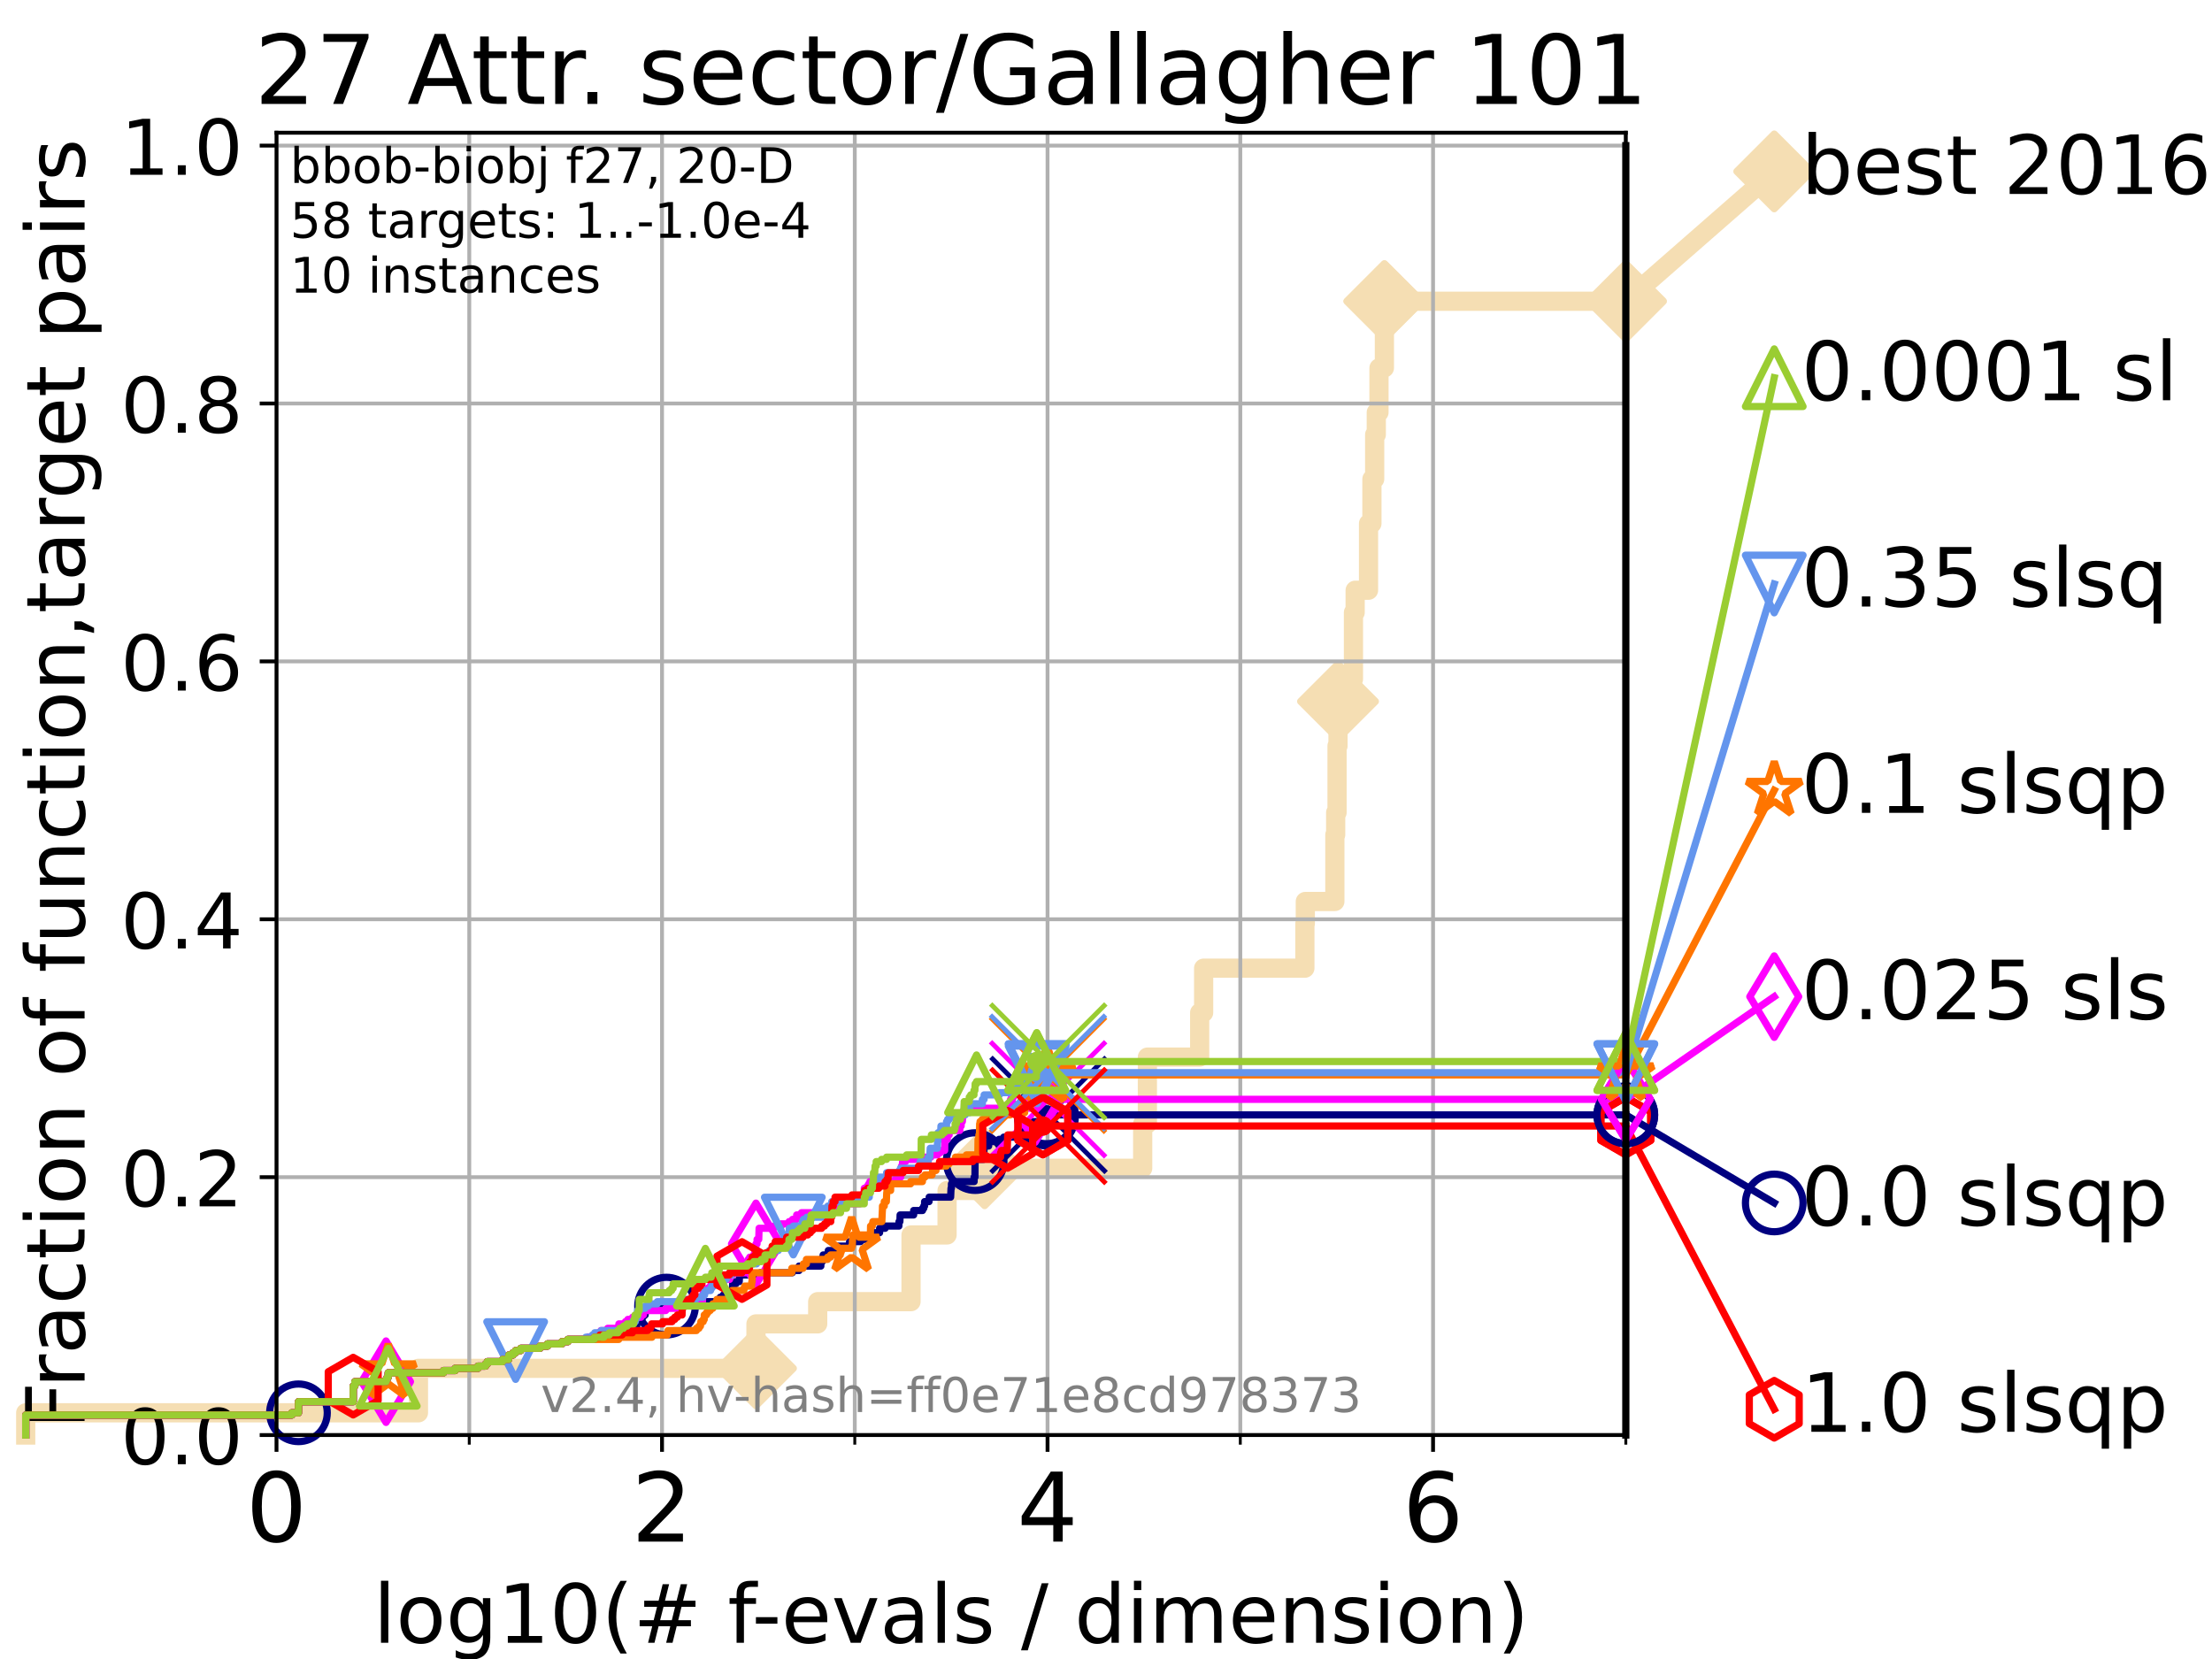 <?xml version="1.0" encoding="utf-8" standalone="no"?>
<!DOCTYPE svg PUBLIC "-//W3C//DTD SVG 1.1//EN"
  "http://www.w3.org/Graphics/SVG/1.1/DTD/svg11.dtd">
<!-- Created with matplotlib (https://matplotlib.org/) -->
<svg height="345.6pt" version="1.1" viewBox="0 0 460.8 345.6" width="460.8pt" xmlns="http://www.w3.org/2000/svg" xmlns:xlink="http://www.w3.org/1999/xlink">
 <defs>
  <style type="text/css">*{stroke-linecap:butt;stroke-linejoin:round;}</style>
 </defs>
 <g id="figure_1">
  <g id="patch_1">
   <path d="M 0 345.6 
L 460.8 345.6 
L 460.8 0 
L 0 0 
z
" style="fill:#ffffff;"/>
  </g>
  <g id="axes_1">
   <g id="patch_2">
    <path d="M 57.6 298.944 
L 338.688 298.944 
L 338.688 27.648 
L 57.6 27.648 
z
" style="fill:#ffffff;"/>
   </g>
   <g id="line2d_1">
    <path d="M 5.357 298.944 
L 5.357 294.313 
L 87.17 294.313 
L 87.17 285.05 
L 157.481 285.05 
L 157.481 275.788 
L 170.342 275.788 
L 170.342 271.157 
L 189.781 271.157 
L 189.781 257.263 
L 197.293 257.263 
L 197.293 248.001 
L 205.118 248.001 
L 205.118 243.37 
L 238.043 243.37 
L 238.043 234.107 
L 239.022 234.107 
L 239.022 220.214 
L 249.914 220.214 
L 249.914 210.951 
L 250.74 210.951 
L 250.74 201.689 
L 271.83 201.689 
L 271.83 192.426 
L 271.92 192.426 
L 271.92 187.795 
L 278.075 187.795 
L 278.075 173.901 
L 278.246 173.901 
L 278.246 169.27 
L 278.532 169.27 
L 278.532 155.377 
L 278.732 155.377 
L 278.732 146.114 
L 279.578 146.114 
L 279.578 141.483 
L 281.949 141.483 
L 281.949 127.589 
L 282.303 127.589 
L 282.303 122.958 
L 285.09 122.958 
L 285.09 109.065 
L 285.796 109.065 
L 285.796 99.802 
L 286.369 99.802 
L 286.369 90.54 
L 286.706 90.54 
L 286.706 85.909 
L 287.268 85.909 
L 287.268 76.646 
L 288.396 76.646 
L 288.396 62.753 
L 338.688 62.753 
" style="fill:none;stroke:#f5deb3;stroke-linecap:square;stroke-width:4;"/>
   </g>
   <g id="line2d_2">
    <defs>
     <path d="M 0 7.778 
L 7.778 0 
L 0 -7.778 
L -7.778 0 
z
" id="m820c7d51a8" style="stroke:#f5deb3;stroke-linejoin:miter;stroke-width:1.5;"/>
    </defs>
    <g>
     <use style="fill:#f5deb3;stroke:#f5deb3;stroke-linejoin:miter;stroke-width:1.5;" x="157.481" xlink:href="#m820c7d51a8" y="285.05"/>
     <use style="fill:#f5deb3;stroke:#f5deb3;stroke-linejoin:miter;stroke-width:1.5;" x="205.118" xlink:href="#m820c7d51a8" y="243.37"/>
     <use style="fill:#f5deb3;stroke:#f5deb3;stroke-linejoin:miter;stroke-width:1.5;" x="278.732" xlink:href="#m820c7d51a8" y="146.114"/>
     <use style="fill:#f5deb3;stroke:#f5deb3;stroke-linejoin:miter;stroke-width:1.5;" x="288.396" xlink:href="#m820c7d51a8" y="62.753"/>
     <use style="fill:#f5deb3;stroke:#f5deb3;stroke-linejoin:miter;stroke-width:1.5;" x="288.396" xlink:href="#m820c7d51a8" y="62.753"/>
     <use style="fill:#f5deb3;stroke:#f5deb3;stroke-linejoin:miter;stroke-width:1.5;" x="338.688" xlink:href="#m820c7d51a8" y="62.753"/>
    </g>
   </g>
   <g id="line2d_3">
    <path style="fill:none;stroke:#f5deb3;stroke-linecap:square;stroke-width:4;"/>
    <g/>
   </g>
   <g id="line2d_4">
    <path d="M 338.688 62.753 
L 369.608 35.706 
" style="fill:none;stroke:#f5deb3;stroke-linecap:square;stroke-width:4;"/>
    <g>
     <use style="fill:#f5deb3;stroke:#f5deb3;stroke-linejoin:miter;stroke-width:1.5;" x="338.688" xlink:href="#m820c7d51a8" y="62.753"/>
     <use style="fill:#f5deb3;stroke:#f5deb3;stroke-linejoin:miter;stroke-width:1.5;" x="369.608" xlink:href="#m820c7d51a8" y="35.706"/>
    </g>
   </g>
   <g id="matplotlib.axis_1">
    <g id="xtick_1">
     <g id="line2d_5">
      <path clip-path="url(#p0f088ef29e)" d="M 57.6 298.944 
L 57.6 27.648 
" style="fill:none;stroke:#b0b0b0;stroke-linecap:square;stroke-width:0.8;"/>
     </g>
     <g id="line2d_6">
      <defs>
       <path d="M 0 0 
L 0 3.5 
" id="m76979ccdb5" style="stroke:#000000;stroke-width:0.8;"/>
      </defs>
      <g>
       <use style="stroke:#000000;stroke-width:0.8;" x="57.6" xlink:href="#m76979ccdb5" y="298.944"/>
      </g>
     </g>
     <g id="text_1">
      <!-- 0 -->
      <g transform="translate(51.237 321.141)scale(0.2 -0.2)">
       <defs>
        <path d="M 31.781 66.406 
Q 24.172 66.406 20.328 58.906 
Q 16.5 51.422 16.5 36.375 
Q 16.5 21.391 20.328 13.891 
Q 24.172 6.391 31.781 6.391 
Q 39.453 6.391 43.281 13.891 
Q 47.125 21.391 47.125 36.375 
Q 47.125 51.422 43.281 58.906 
Q 39.453 66.406 31.781 66.406 
z
M 31.781 74.219 
Q 44.047 74.219 50.516 64.516 
Q 56.984 54.828 56.984 36.375 
Q 56.984 17.969 50.516 8.266 
Q 44.047 -1.422 31.781 -1.422 
Q 19.531 -1.422 13.062 8.266 
Q 6.594 17.969 6.594 36.375 
Q 6.594 54.828 13.062 64.516 
Q 19.531 74.219 31.781 74.219 
z
" id="DejaVuSans-48"/>
       </defs>
       <use xlink:href="#DejaVuSans-48"/>
      </g>
     </g>
    </g>
    <g id="xtick_2">
     <g id="line2d_7">
      <path clip-path="url(#p0f088ef29e)" d="M 137.911 298.944 
L 137.911 27.648 
" style="fill:none;stroke:#b0b0b0;stroke-linecap:square;stroke-width:0.8;"/>
     </g>
     <g id="line2d_8">
      <g>
       <use style="stroke:#000000;stroke-width:0.8;" x="137.911" xlink:href="#m76979ccdb5" y="298.944"/>
      </g>
     </g>
     <g id="text_2">
      <!-- 2 -->
      <g transform="translate(131.548 321.141)scale(0.2 -0.2)">
       <defs>
        <path d="M 19.188 8.297 
L 53.609 8.297 
L 53.609 0 
L 7.328 0 
L 7.328 8.297 
Q 12.938 14.109 22.625 23.891 
Q 32.328 33.688 34.812 36.531 
Q 39.547 41.844 41.422 45.531 
Q 43.312 49.219 43.312 52.781 
Q 43.312 58.594 39.234 62.25 
Q 35.156 65.922 28.609 65.922 
Q 23.969 65.922 18.812 64.312 
Q 13.672 62.703 7.812 59.422 
L 7.812 69.391 
Q 13.766 71.781 18.938 73 
Q 24.125 74.219 28.422 74.219 
Q 39.75 74.219 46.484 68.547 
Q 53.219 62.891 53.219 53.422 
Q 53.219 48.922 51.531 44.891 
Q 49.859 40.875 45.406 35.406 
Q 44.188 33.984 37.641 27.219 
Q 31.109 20.453 19.188 8.297 
z
" id="DejaVuSans-50"/>
       </defs>
       <use xlink:href="#DejaVuSans-50"/>
      </g>
     </g>
    </g>
    <g id="xtick_3">
     <g id="line2d_9">
      <path clip-path="url(#p0f088ef29e)" d="M 218.222 298.944 
L 218.222 27.648 
" style="fill:none;stroke:#b0b0b0;stroke-linecap:square;stroke-width:0.8;"/>
     </g>
     <g id="line2d_10">
      <g>
       <use style="stroke:#000000;stroke-width:0.8;" x="218.222" xlink:href="#m76979ccdb5" y="298.944"/>
      </g>
     </g>
     <g id="text_3">
      <!-- 4 -->
      <g transform="translate(211.859 321.141)scale(0.2 -0.2)">
       <defs>
        <path d="M 37.797 64.312 
L 12.891 25.391 
L 37.797 25.391 
z
M 35.203 72.906 
L 47.609 72.906 
L 47.609 25.391 
L 58.016 25.391 
L 58.016 17.188 
L 47.609 17.188 
L 47.609 0 
L 37.797 0 
L 37.797 17.188 
L 4.891 17.188 
L 4.891 26.703 
z
" id="DejaVuSans-52"/>
       </defs>
       <use xlink:href="#DejaVuSans-52"/>
      </g>
     </g>
    </g>
    <g id="xtick_4">
     <g id="line2d_11">
      <path clip-path="url(#p0f088ef29e)" d="M 298.533 298.944 
L 298.533 27.648 
" style="fill:none;stroke:#b0b0b0;stroke-linecap:square;stroke-width:0.8;"/>
     </g>
     <g id="line2d_12">
      <g>
       <use style="stroke:#000000;stroke-width:0.8;" x="298.533" xlink:href="#m76979ccdb5" y="298.944"/>
      </g>
     </g>
     <g id="text_4">
      <!-- 6 -->
      <g transform="translate(292.17 321.141)scale(0.2 -0.2)">
       <defs>
        <path d="M 33.016 40.375 
Q 26.375 40.375 22.484 35.828 
Q 18.609 31.297 18.609 23.391 
Q 18.609 15.531 22.484 10.953 
Q 26.375 6.391 33.016 6.391 
Q 39.656 6.391 43.531 10.953 
Q 47.406 15.531 47.406 23.391 
Q 47.406 31.297 43.531 35.828 
Q 39.656 40.375 33.016 40.375 
z
M 52.594 71.297 
L 52.594 62.312 
Q 48.875 64.062 45.094 64.984 
Q 41.312 65.922 37.594 65.922 
Q 27.828 65.922 22.672 59.328 
Q 17.531 52.734 16.797 39.406 
Q 19.672 43.656 24.016 45.922 
Q 28.375 48.188 33.594 48.188 
Q 44.578 48.188 50.953 41.516 
Q 57.328 34.859 57.328 23.391 
Q 57.328 12.156 50.688 5.359 
Q 44.047 -1.422 33.016 -1.422 
Q 20.359 -1.422 13.672 8.266 
Q 6.984 17.969 6.984 36.375 
Q 6.984 53.656 15.188 63.938 
Q 23.391 74.219 37.203 74.219 
Q 40.922 74.219 44.703 73.484 
Q 48.484 72.75 52.594 71.297 
z
" id="DejaVuSans-54"/>
       </defs>
       <use xlink:href="#DejaVuSans-54"/>
      </g>
     </g>
    </g>
    <g id="xtick_5">
     <g id="line2d_13">
      <path clip-path="url(#p0f088ef29e)" d="M 97.755 298.944 
L 97.755 27.648 
" style="fill:none;stroke:#b0b0b0;stroke-linecap:square;stroke-width:0.8;"/>
     </g>
     <g id="line2d_14">
      <defs>
       <path d="M 0 0 
L 0 2 
" id="ma639b1037c" style="stroke:#000000;stroke-width:0.6;"/>
      </defs>
      <g>
       <use style="stroke:#000000;stroke-width:0.6;" x="97.755" xlink:href="#ma639b1037c" y="298.944"/>
      </g>
     </g>
    </g>
    <g id="xtick_6">
     <g id="line2d_15">
      <path clip-path="url(#p0f088ef29e)" d="M 178.066 298.944 
L 178.066 27.648 
" style="fill:none;stroke:#b0b0b0;stroke-linecap:square;stroke-width:0.8;"/>
     </g>
     <g id="line2d_16">
      <g>
       <use style="stroke:#000000;stroke-width:0.6;" x="178.066" xlink:href="#ma639b1037c" y="298.944"/>
      </g>
     </g>
    </g>
    <g id="xtick_7">
     <g id="line2d_17">
      <path clip-path="url(#p0f088ef29e)" d="M 258.377 298.944 
L 258.377 27.648 
" style="fill:none;stroke:#b0b0b0;stroke-linecap:square;stroke-width:0.8;"/>
     </g>
     <g id="line2d_18">
      <g>
       <use style="stroke:#000000;stroke-width:0.6;" x="258.377" xlink:href="#ma639b1037c" y="298.944"/>
      </g>
     </g>
    </g>
    <g id="xtick_8">
     <g id="line2d_19">
      <path clip-path="url(#p0f088ef29e)" d="M 338.688 298.944 
L 338.688 27.648 
" style="fill:none;stroke:#b0b0b0;stroke-linecap:square;stroke-width:0.8;"/>
     </g>
     <g id="line2d_20">
      <g>
       <use style="stroke:#000000;stroke-width:0.6;" x="338.688" xlink:href="#ma639b1037c" y="298.944"/>
      </g>
     </g>
    </g>
    <g id="text_5">
     <!-- log10(# f-evals / dimension) -->
     <g transform="translate(77.764 342.218)scale(0.17 -0.17)">
      <defs>
       <path d="M 9.422 75.984 
L 18.406 75.984 
L 18.406 0 
L 9.422 0 
z
" id="DejaVuSans-108"/>
       <path d="M 30.609 48.391 
Q 23.391 48.391 19.188 42.75 
Q 14.984 37.109 14.984 27.297 
Q 14.984 17.484 19.156 11.844 
Q 23.344 6.203 30.609 6.203 
Q 37.797 6.203 41.984 11.859 
Q 46.188 17.531 46.188 27.297 
Q 46.188 37.016 41.984 42.703 
Q 37.797 48.391 30.609 48.391 
z
M 30.609 56 
Q 42.328 56 49.016 48.375 
Q 55.719 40.766 55.719 27.297 
Q 55.719 13.875 49.016 6.219 
Q 42.328 -1.422 30.609 -1.422 
Q 18.844 -1.422 12.172 6.219 
Q 5.516 13.875 5.516 27.297 
Q 5.516 40.766 12.172 48.375 
Q 18.844 56 30.609 56 
z
" id="DejaVuSans-111"/>
       <path d="M 45.406 27.984 
Q 45.406 37.75 41.375 43.109 
Q 37.359 48.484 30.078 48.484 
Q 22.859 48.484 18.828 43.109 
Q 14.797 37.75 14.797 27.984 
Q 14.797 18.266 18.828 12.891 
Q 22.859 7.516 30.078 7.516 
Q 37.359 7.516 41.375 12.891 
Q 45.406 18.266 45.406 27.984 
z
M 54.391 6.781 
Q 54.391 -7.172 48.188 -13.984 
Q 42 -20.797 29.203 -20.797 
Q 24.469 -20.797 20.266 -20.094 
Q 16.062 -19.391 12.109 -17.922 
L 12.109 -9.188 
Q 16.062 -11.328 19.922 -12.344 
Q 23.781 -13.375 27.781 -13.375 
Q 36.625 -13.375 41.016 -8.766 
Q 45.406 -4.156 45.406 5.172 
L 45.406 9.625 
Q 42.625 4.781 38.281 2.391 
Q 33.938 0 27.875 0 
Q 17.828 0 11.672 7.656 
Q 5.516 15.328 5.516 27.984 
Q 5.516 40.672 11.672 48.328 
Q 17.828 56 27.875 56 
Q 33.938 56 38.281 53.609 
Q 42.625 51.219 45.406 46.391 
L 45.406 54.688 
L 54.391 54.688 
z
" id="DejaVuSans-103"/>
       <path d="M 12.406 8.297 
L 28.516 8.297 
L 28.516 63.922 
L 10.984 60.406 
L 10.984 69.391 
L 28.422 72.906 
L 38.281 72.906 
L 38.281 8.297 
L 54.391 8.297 
L 54.391 0 
L 12.406 0 
z
" id="DejaVuSans-49"/>
       <path d="M 31 75.875 
Q 24.469 64.656 21.281 53.656 
Q 18.109 42.672 18.109 31.391 
Q 18.109 20.125 21.312 9.062 
Q 24.516 -2 31 -13.188 
L 23.188 -13.188 
Q 15.875 -1.703 12.234 9.375 
Q 8.594 20.453 8.594 31.391 
Q 8.594 42.281 12.203 53.312 
Q 15.828 64.359 23.188 75.875 
z
" id="DejaVuSans-40"/>
       <path d="M 51.125 44 
L 36.922 44 
L 32.812 27.688 
L 47.125 27.688 
z
M 43.797 71.781 
L 38.719 51.516 
L 52.984 51.516 
L 58.109 71.781 
L 65.922 71.781 
L 60.891 51.516 
L 76.125 51.516 
L 76.125 44 
L 58.984 44 
L 54.984 27.688 
L 70.516 27.688 
L 70.516 20.219 
L 53.078 20.219 
L 48 0 
L 40.188 0 
L 45.219 20.219 
L 30.906 20.219 
L 25.875 0 
L 18.016 0 
L 23.094 20.219 
L 7.719 20.219 
L 7.719 27.688 
L 24.906 27.688 
L 29 44 
L 13.281 44 
L 13.281 51.516 
L 30.906 51.516 
L 35.891 71.781 
z
" id="DejaVuSans-35"/>
       <path id="DejaVuSans-32"/>
       <path d="M 37.109 75.984 
L 37.109 68.5 
L 28.516 68.5 
Q 23.688 68.5 21.797 66.547 
Q 19.922 64.594 19.922 59.516 
L 19.922 54.688 
L 34.719 54.688 
L 34.719 47.703 
L 19.922 47.703 
L 19.922 0 
L 10.891 0 
L 10.891 47.703 
L 2.297 47.703 
L 2.297 54.688 
L 10.891 54.688 
L 10.891 58.5 
Q 10.891 67.625 15.141 71.797 
Q 19.391 75.984 28.609 75.984 
z
" id="DejaVuSans-102"/>
       <path d="M 4.891 31.391 
L 31.203 31.391 
L 31.203 23.391 
L 4.891 23.391 
z
" id="DejaVuSans-45"/>
       <path d="M 56.203 29.594 
L 56.203 25.203 
L 14.891 25.203 
Q 15.484 15.922 20.484 11.062 
Q 25.484 6.203 34.422 6.203 
Q 39.594 6.203 44.453 7.469 
Q 49.312 8.734 54.109 11.281 
L 54.109 2.781 
Q 49.266 0.734 44.188 -0.344 
Q 39.109 -1.422 33.891 -1.422 
Q 20.797 -1.422 13.156 6.188 
Q 5.516 13.812 5.516 26.812 
Q 5.516 40.234 12.766 48.109 
Q 20.016 56 32.328 56 
Q 43.359 56 49.781 48.891 
Q 56.203 41.797 56.203 29.594 
z
M 47.219 32.234 
Q 47.125 39.594 43.094 43.984 
Q 39.062 48.391 32.422 48.391 
Q 24.906 48.391 20.391 44.141 
Q 15.875 39.891 15.188 32.172 
z
" id="DejaVuSans-101"/>
       <path d="M 2.984 54.688 
L 12.5 54.688 
L 29.594 8.797 
L 46.688 54.688 
L 56.203 54.688 
L 35.688 0 
L 23.484 0 
z
" id="DejaVuSans-118"/>
       <path d="M 34.281 27.484 
Q 23.391 27.484 19.188 25 
Q 14.984 22.516 14.984 16.5 
Q 14.984 11.719 18.141 8.906 
Q 21.297 6.109 26.703 6.109 
Q 34.188 6.109 38.703 11.406 
Q 43.219 16.703 43.219 25.484 
L 43.219 27.484 
z
M 52.203 31.203 
L 52.203 0 
L 43.219 0 
L 43.219 8.297 
Q 40.141 3.328 35.547 0.953 
Q 30.953 -1.422 24.312 -1.422 
Q 15.922 -1.422 10.953 3.297 
Q 6 8.016 6 15.922 
Q 6 25.141 12.172 29.828 
Q 18.359 34.516 30.609 34.516 
L 43.219 34.516 
L 43.219 35.406 
Q 43.219 41.609 39.141 45 
Q 35.062 48.391 27.688 48.391 
Q 23 48.391 18.547 47.266 
Q 14.109 46.141 10.016 43.891 
L 10.016 52.203 
Q 14.938 54.109 19.578 55.047 
Q 24.219 56 28.609 56 
Q 40.484 56 46.344 49.844 
Q 52.203 43.703 52.203 31.203 
z
" id="DejaVuSans-97"/>
       <path d="M 44.281 53.078 
L 44.281 44.578 
Q 40.484 46.531 36.375 47.5 
Q 32.281 48.484 27.875 48.484 
Q 21.188 48.484 17.844 46.438 
Q 14.5 44.391 14.5 40.281 
Q 14.5 37.156 16.891 35.375 
Q 19.281 33.594 26.516 31.984 
L 29.594 31.297 
Q 39.156 29.25 43.188 25.516 
Q 47.219 21.781 47.219 15.094 
Q 47.219 7.469 41.188 3.016 
Q 35.156 -1.422 24.609 -1.422 
Q 20.219 -1.422 15.453 -0.562 
Q 10.688 0.297 5.422 2 
L 5.422 11.281 
Q 10.406 8.688 15.234 7.391 
Q 20.062 6.109 24.812 6.109 
Q 31.156 6.109 34.562 8.281 
Q 37.984 10.453 37.984 14.406 
Q 37.984 18.062 35.516 20.016 
Q 33.062 21.969 24.703 23.781 
L 21.578 24.516 
Q 13.234 26.266 9.516 29.906 
Q 5.812 33.547 5.812 39.891 
Q 5.812 47.609 11.281 51.797 
Q 16.75 56 26.812 56 
Q 31.781 56 36.172 55.266 
Q 40.578 54.547 44.281 53.078 
z
" id="DejaVuSans-115"/>
       <path d="M 25.391 72.906 
L 33.688 72.906 
L 8.297 -9.281 
L 0 -9.281 
z
" id="DejaVuSans-47"/>
       <path d="M 45.406 46.391 
L 45.406 75.984 
L 54.391 75.984 
L 54.391 0 
L 45.406 0 
L 45.406 8.203 
Q 42.578 3.328 38.25 0.953 
Q 33.938 -1.422 27.875 -1.422 
Q 17.969 -1.422 11.734 6.484 
Q 5.516 14.406 5.516 27.297 
Q 5.516 40.188 11.734 48.094 
Q 17.969 56 27.875 56 
Q 33.938 56 38.25 53.625 
Q 42.578 51.266 45.406 46.391 
z
M 14.797 27.297 
Q 14.797 17.391 18.875 11.75 
Q 22.953 6.109 30.078 6.109 
Q 37.203 6.109 41.297 11.75 
Q 45.406 17.391 45.406 27.297 
Q 45.406 37.203 41.297 42.844 
Q 37.203 48.484 30.078 48.484 
Q 22.953 48.484 18.875 42.844 
Q 14.797 37.203 14.797 27.297 
z
" id="DejaVuSans-100"/>
       <path d="M 9.422 54.688 
L 18.406 54.688 
L 18.406 0 
L 9.422 0 
z
M 9.422 75.984 
L 18.406 75.984 
L 18.406 64.594 
L 9.422 64.594 
z
" id="DejaVuSans-105"/>
       <path d="M 52 44.188 
Q 55.375 50.25 60.062 53.125 
Q 64.75 56 71.094 56 
Q 79.641 56 84.281 50.016 
Q 88.922 44.047 88.922 33.016 
L 88.922 0 
L 79.891 0 
L 79.891 32.719 
Q 79.891 40.578 77.094 44.375 
Q 74.312 48.188 68.609 48.188 
Q 61.625 48.188 57.562 43.547 
Q 53.516 38.922 53.516 30.906 
L 53.516 0 
L 44.484 0 
L 44.484 32.719 
Q 44.484 40.625 41.703 44.406 
Q 38.922 48.188 33.109 48.188 
Q 26.219 48.188 22.156 43.531 
Q 18.109 38.875 18.109 30.906 
L 18.109 0 
L 9.078 0 
L 9.078 54.688 
L 18.109 54.688 
L 18.109 46.188 
Q 21.188 51.219 25.484 53.609 
Q 29.781 56 35.688 56 
Q 41.656 56 45.828 52.969 
Q 50 49.953 52 44.188 
z
" id="DejaVuSans-109"/>
       <path d="M 54.891 33.016 
L 54.891 0 
L 45.906 0 
L 45.906 32.719 
Q 45.906 40.484 42.875 44.328 
Q 39.844 48.188 33.797 48.188 
Q 26.516 48.188 22.312 43.547 
Q 18.109 38.922 18.109 30.906 
L 18.109 0 
L 9.078 0 
L 9.078 54.688 
L 18.109 54.688 
L 18.109 46.188 
Q 21.344 51.125 25.703 53.562 
Q 30.078 56 35.797 56 
Q 45.219 56 50.047 50.172 
Q 54.891 44.344 54.891 33.016 
z
" id="DejaVuSans-110"/>
       <path d="M 8.016 75.875 
L 15.828 75.875 
Q 23.141 64.359 26.781 53.312 
Q 30.422 42.281 30.422 31.391 
Q 30.422 20.453 26.781 9.375 
Q 23.141 -1.703 15.828 -13.188 
L 8.016 -13.188 
Q 14.5 -2 17.703 9.062 
Q 20.906 20.125 20.906 31.391 
Q 20.906 42.672 17.703 53.656 
Q 14.5 64.656 8.016 75.875 
z
" id="DejaVuSans-41"/>
      </defs>
      <use xlink:href="#DejaVuSans-108"/>
      <use x="27.783" xlink:href="#DejaVuSans-111"/>
      <use x="88.965" xlink:href="#DejaVuSans-103"/>
      <use x="152.441" xlink:href="#DejaVuSans-49"/>
      <use x="216.064" xlink:href="#DejaVuSans-48"/>
      <use x="279.688" xlink:href="#DejaVuSans-40"/>
      <use x="318.701" xlink:href="#DejaVuSans-35"/>
      <use x="402.49" xlink:href="#DejaVuSans-32"/>
      <use x="434.277" xlink:href="#DejaVuSans-102"/>
      <use x="463.982" xlink:href="#DejaVuSans-45"/>
      <use x="500.066" xlink:href="#DejaVuSans-101"/>
      <use x="561.59" xlink:href="#DejaVuSans-118"/>
      <use x="620.77" xlink:href="#DejaVuSans-97"/>
      <use x="682.049" xlink:href="#DejaVuSans-108"/>
      <use x="709.832" xlink:href="#DejaVuSans-115"/>
      <use x="761.932" xlink:href="#DejaVuSans-32"/>
      <use x="793.719" xlink:href="#DejaVuSans-47"/>
      <use x="827.41" xlink:href="#DejaVuSans-32"/>
      <use x="859.197" xlink:href="#DejaVuSans-100"/>
      <use x="922.674" xlink:href="#DejaVuSans-105"/>
      <use x="950.457" xlink:href="#DejaVuSans-109"/>
      <use x="1047.869" xlink:href="#DejaVuSans-101"/>
      <use x="1109.393" xlink:href="#DejaVuSans-110"/>
      <use x="1172.771" xlink:href="#DejaVuSans-115"/>
      <use x="1224.871" xlink:href="#DejaVuSans-105"/>
      <use x="1252.654" xlink:href="#DejaVuSans-111"/>
      <use x="1313.836" xlink:href="#DejaVuSans-110"/>
      <use x="1377.215" xlink:href="#DejaVuSans-41"/>
     </g>
    </g>
   </g>
   <g id="matplotlib.axis_2">
    <g id="ytick_1">
     <g id="line2d_21">
      <path clip-path="url(#p0f088ef29e)" d="M 57.6 298.944 
L 338.688 298.944 
" style="fill:none;stroke:#b0b0b0;stroke-linecap:square;stroke-width:0.8;"/>
     </g>
     <g id="line2d_22">
      <defs>
       <path d="M 0 0 
L -3.5 0 
" id="mf52f7a8b58" style="stroke:#000000;stroke-width:0.8;"/>
      </defs>
      <g>
       <use style="stroke:#000000;stroke-width:0.8;" x="57.6" xlink:href="#mf52f7a8b58" y="298.944"/>
      </g>
     </g>
     <g id="text_6">
      <!-- 0.0 -->
      <g transform="translate(25.155 305.023)scale(0.16 -0.16)">
       <defs>
        <path d="M 10.688 12.406 
L 21 12.406 
L 21 0 
L 10.688 0 
z
" id="DejaVuSans-46"/>
       </defs>
       <use xlink:href="#DejaVuSans-48"/>
       <use x="63.623" xlink:href="#DejaVuSans-46"/>
       <use x="95.41" xlink:href="#DejaVuSans-48"/>
      </g>
     </g>
    </g>
    <g id="ytick_2">
     <g id="line2d_23">
      <path clip-path="url(#p0f088ef29e)" d="M 57.6 245.222 
L 338.688 245.222 
" style="fill:none;stroke:#b0b0b0;stroke-linecap:square;stroke-width:0.8;"/>
     </g>
     <g id="line2d_24">
      <g>
       <use style="stroke:#000000;stroke-width:0.8;" x="57.6" xlink:href="#mf52f7a8b58" y="245.222"/>
      </g>
     </g>
     <g id="text_7">
      <!-- 0.2 -->
      <g transform="translate(25.155 251.301)scale(0.16 -0.16)">
       <use xlink:href="#DejaVuSans-48"/>
       <use x="63.623" xlink:href="#DejaVuSans-46"/>
       <use x="95.41" xlink:href="#DejaVuSans-50"/>
      </g>
     </g>
    </g>
    <g id="ytick_3">
     <g id="line2d_25">
      <path clip-path="url(#p0f088ef29e)" d="M 57.6 191.5 
L 338.688 191.5 
" style="fill:none;stroke:#b0b0b0;stroke-linecap:square;stroke-width:0.8;"/>
     </g>
     <g id="line2d_26">
      <g>
       <use style="stroke:#000000;stroke-width:0.8;" x="57.6" xlink:href="#mf52f7a8b58" y="191.5"/>
      </g>
     </g>
     <g id="text_8">
      <!-- 0.4 -->
      <g transform="translate(25.155 197.579)scale(0.16 -0.16)">
       <use xlink:href="#DejaVuSans-48"/>
       <use x="63.623" xlink:href="#DejaVuSans-46"/>
       <use x="95.41" xlink:href="#DejaVuSans-52"/>
      </g>
     </g>
    </g>
    <g id="ytick_4">
     <g id="line2d_27">
      <path clip-path="url(#p0f088ef29e)" d="M 57.6 137.778 
L 338.688 137.778 
" style="fill:none;stroke:#b0b0b0;stroke-linecap:square;stroke-width:0.8;"/>
     </g>
     <g id="line2d_28">
      <g>
       <use style="stroke:#000000;stroke-width:0.8;" x="57.6" xlink:href="#mf52f7a8b58" y="137.778"/>
      </g>
     </g>
     <g id="text_9">
      <!-- 0.6 -->
      <g transform="translate(25.155 143.857)scale(0.16 -0.16)">
       <use xlink:href="#DejaVuSans-48"/>
       <use x="63.623" xlink:href="#DejaVuSans-46"/>
       <use x="95.41" xlink:href="#DejaVuSans-54"/>
      </g>
     </g>
    </g>
    <g id="ytick_5">
     <g id="line2d_29">
      <path clip-path="url(#p0f088ef29e)" d="M 57.6 84.056 
L 338.688 84.056 
" style="fill:none;stroke:#b0b0b0;stroke-linecap:square;stroke-width:0.8;"/>
     </g>
     <g id="line2d_30">
      <g>
       <use style="stroke:#000000;stroke-width:0.8;" x="57.6" xlink:href="#mf52f7a8b58" y="84.056"/>
      </g>
     </g>
     <g id="text_10">
      <!-- 0.8 -->
      <g transform="translate(25.155 90.135)scale(0.16 -0.16)">
       <defs>
        <path d="M 31.781 34.625 
Q 24.75 34.625 20.719 30.859 
Q 16.703 27.094 16.703 20.516 
Q 16.703 13.922 20.719 10.156 
Q 24.75 6.391 31.781 6.391 
Q 38.812 6.391 42.859 10.172 
Q 46.922 13.969 46.922 20.516 
Q 46.922 27.094 42.891 30.859 
Q 38.875 34.625 31.781 34.625 
z
M 21.922 38.812 
Q 15.578 40.375 12.031 44.719 
Q 8.5 49.078 8.5 55.328 
Q 8.5 64.062 14.719 69.141 
Q 20.953 74.219 31.781 74.219 
Q 42.672 74.219 48.875 69.141 
Q 55.078 64.062 55.078 55.328 
Q 55.078 49.078 51.531 44.719 
Q 48 40.375 41.703 38.812 
Q 48.828 37.156 52.797 32.312 
Q 56.781 27.484 56.781 20.516 
Q 56.781 9.906 50.312 4.234 
Q 43.844 -1.422 31.781 -1.422 
Q 19.734 -1.422 13.25 4.234 
Q 6.781 9.906 6.781 20.516 
Q 6.781 27.484 10.781 32.312 
Q 14.797 37.156 21.922 38.812 
z
M 18.312 54.391 
Q 18.312 48.734 21.844 45.562 
Q 25.391 42.391 31.781 42.391 
Q 38.141 42.391 41.719 45.562 
Q 45.312 48.734 45.312 54.391 
Q 45.312 60.062 41.719 63.234 
Q 38.141 66.406 31.781 66.406 
Q 25.391 66.406 21.844 63.234 
Q 18.312 60.062 18.312 54.391 
z
" id="DejaVuSans-56"/>
       </defs>
       <use xlink:href="#DejaVuSans-48"/>
       <use x="63.623" xlink:href="#DejaVuSans-46"/>
       <use x="95.41" xlink:href="#DejaVuSans-56"/>
      </g>
     </g>
    </g>
    <g id="ytick_6">
     <g id="line2d_31">
      <path clip-path="url(#p0f088ef29e)" d="M 57.6 30.334 
L 338.688 30.334 
" style="fill:none;stroke:#b0b0b0;stroke-linecap:square;stroke-width:0.8;"/>
     </g>
     <g id="line2d_32">
      <g>
       <use style="stroke:#000000;stroke-width:0.8;" x="57.6" xlink:href="#mf52f7a8b58" y="30.334"/>
      </g>
     </g>
     <g id="text_11">
      <!-- 1.0 -->
      <g transform="translate(25.155 36.413)scale(0.16 -0.16)">
       <use xlink:href="#DejaVuSans-49"/>
       <use x="63.623" xlink:href="#DejaVuSans-46"/>
       <use x="95.41" xlink:href="#DejaVuSans-48"/>
      </g>
     </g>
    </g>
    <g id="text_12">
     <!-- Fraction of function,target pairs -->
     <g transform="translate(17.62 297.681)rotate(-90)scale(0.17 -0.17)">
      <defs>
       <path d="M 9.812 72.906 
L 51.703 72.906 
L 51.703 64.594 
L 19.672 64.594 
L 19.672 43.109 
L 48.578 43.109 
L 48.578 34.812 
L 19.672 34.812 
L 19.672 0 
L 9.812 0 
z
" id="DejaVuSans-70"/>
       <path d="M 41.109 46.297 
Q 39.594 47.172 37.812 47.578 
Q 36.031 48 33.891 48 
Q 26.266 48 22.188 43.047 
Q 18.109 38.094 18.109 28.812 
L 18.109 0 
L 9.078 0 
L 9.078 54.688 
L 18.109 54.688 
L 18.109 46.188 
Q 20.953 51.172 25.484 53.578 
Q 30.031 56 36.531 56 
Q 37.453 56 38.578 55.875 
Q 39.703 55.766 41.062 55.516 
z
" id="DejaVuSans-114"/>
       <path d="M 48.781 52.594 
L 48.781 44.188 
Q 44.969 46.297 41.141 47.344 
Q 37.312 48.391 33.406 48.391 
Q 24.656 48.391 19.812 42.844 
Q 14.984 37.312 14.984 27.297 
Q 14.984 17.281 19.812 11.734 
Q 24.656 6.203 33.406 6.203 
Q 37.312 6.203 41.141 7.25 
Q 44.969 8.297 48.781 10.406 
L 48.781 2.094 
Q 45.016 0.344 40.984 -0.531 
Q 36.969 -1.422 32.422 -1.422 
Q 20.062 -1.422 12.781 6.344 
Q 5.516 14.109 5.516 27.297 
Q 5.516 40.672 12.859 48.328 
Q 20.219 56 33.016 56 
Q 37.156 56 41.109 55.141 
Q 45.062 54.297 48.781 52.594 
z
" id="DejaVuSans-99"/>
       <path d="M 18.312 70.219 
L 18.312 54.688 
L 36.812 54.688 
L 36.812 47.703 
L 18.312 47.703 
L 18.312 18.016 
Q 18.312 11.328 20.141 9.422 
Q 21.969 7.516 27.594 7.516 
L 36.812 7.516 
L 36.812 0 
L 27.594 0 
Q 17.188 0 13.234 3.875 
Q 9.281 7.766 9.281 18.016 
L 9.281 47.703 
L 2.688 47.703 
L 2.688 54.688 
L 9.281 54.688 
L 9.281 70.219 
z
" id="DejaVuSans-116"/>
       <path d="M 8.5 21.578 
L 8.5 54.688 
L 17.484 54.688 
L 17.484 21.922 
Q 17.484 14.156 20.5 10.266 
Q 23.531 6.391 29.594 6.391 
Q 36.859 6.391 41.078 11.031 
Q 45.312 15.672 45.312 23.688 
L 45.312 54.688 
L 54.297 54.688 
L 54.297 0 
L 45.312 0 
L 45.312 8.406 
Q 42.047 3.422 37.719 1 
Q 33.406 -1.422 27.688 -1.422 
Q 18.266 -1.422 13.375 4.438 
Q 8.5 10.297 8.5 21.578 
z
M 31.109 56 
z
" id="DejaVuSans-117"/>
       <path d="M 11.719 12.406 
L 22.016 12.406 
L 22.016 4 
L 14.016 -11.625 
L 7.719 -11.625 
L 11.719 4 
z
" id="DejaVuSans-44"/>
       <path d="M 18.109 8.203 
L 18.109 -20.797 
L 9.078 -20.797 
L 9.078 54.688 
L 18.109 54.688 
L 18.109 46.391 
Q 20.953 51.266 25.266 53.625 
Q 29.594 56 35.594 56 
Q 45.562 56 51.781 48.094 
Q 58.016 40.188 58.016 27.297 
Q 58.016 14.406 51.781 6.484 
Q 45.562 -1.422 35.594 -1.422 
Q 29.594 -1.422 25.266 0.953 
Q 20.953 3.328 18.109 8.203 
z
M 48.688 27.297 
Q 48.688 37.203 44.609 42.844 
Q 40.531 48.484 33.406 48.484 
Q 26.266 48.484 22.188 42.844 
Q 18.109 37.203 18.109 27.297 
Q 18.109 17.391 22.188 11.75 
Q 26.266 6.109 33.406 6.109 
Q 40.531 6.109 44.609 11.75 
Q 48.688 17.391 48.688 27.297 
z
" id="DejaVuSans-112"/>
      </defs>
      <use xlink:href="#DejaVuSans-70"/>
      <use x="50.27" xlink:href="#DejaVuSans-114"/>
      <use x="91.383" xlink:href="#DejaVuSans-97"/>
      <use x="152.662" xlink:href="#DejaVuSans-99"/>
      <use x="207.643" xlink:href="#DejaVuSans-116"/>
      <use x="246.852" xlink:href="#DejaVuSans-105"/>
      <use x="274.635" xlink:href="#DejaVuSans-111"/>
      <use x="335.816" xlink:href="#DejaVuSans-110"/>
      <use x="399.195" xlink:href="#DejaVuSans-32"/>
      <use x="430.982" xlink:href="#DejaVuSans-111"/>
      <use x="492.164" xlink:href="#DejaVuSans-102"/>
      <use x="527.369" xlink:href="#DejaVuSans-32"/>
      <use x="559.156" xlink:href="#DejaVuSans-102"/>
      <use x="594.361" xlink:href="#DejaVuSans-117"/>
      <use x="657.74" xlink:href="#DejaVuSans-110"/>
      <use x="721.119" xlink:href="#DejaVuSans-99"/>
      <use x="776.1" xlink:href="#DejaVuSans-116"/>
      <use x="815.309" xlink:href="#DejaVuSans-105"/>
      <use x="843.092" xlink:href="#DejaVuSans-111"/>
      <use x="904.273" xlink:href="#DejaVuSans-110"/>
      <use x="967.652" xlink:href="#DejaVuSans-44"/>
      <use x="999.439" xlink:href="#DejaVuSans-116"/>
      <use x="1038.648" xlink:href="#DejaVuSans-97"/>
      <use x="1099.928" xlink:href="#DejaVuSans-114"/>
      <use x="1139.291" xlink:href="#DejaVuSans-103"/>
      <use x="1202.768" xlink:href="#DejaVuSans-101"/>
      <use x="1264.291" xlink:href="#DejaVuSans-116"/>
      <use x="1303.5" xlink:href="#DejaVuSans-32"/>
      <use x="1335.287" xlink:href="#DejaVuSans-112"/>
      <use x="1398.764" xlink:href="#DejaVuSans-97"/>
      <use x="1460.043" xlink:href="#DejaVuSans-105"/>
      <use x="1487.826" xlink:href="#DejaVuSans-114"/>
      <use x="1528.939" xlink:href="#DejaVuSans-115"/>
     </g>
    </g>
   </g>
   <g id="line2d_33">
    <defs>
     <path d="M 0 1.5 
C 0.398 1.5 0.779 1.342 1.061 1.061 
C 1.342 0.779 1.5 0.398 1.5 0 
C 1.5 -0.398 1.342 -0.779 1.061 -1.061 
C 0.779 -1.342 0.398 -1.5 0 -1.5 
C -0.398 -1.5 -0.779 -1.342 -1.061 -1.061 
C -1.342 -0.779 -1.5 -0.398 -1.5 0 
C -1.5 0.398 -1.342 0.779 -1.061 1.061 
C -0.779 1.342 -0.398 1.5 0 1.5 
z
" id="m3725ed4654" style="stroke:#f5deb3;"/>
    </defs>
    <g>
     <use style="fill:#f5deb3;stroke:#f5deb3;" x="288.396" xlink:href="#m3725ed4654" y="62.753"/>
     <use style="fill:#f5deb3;stroke:#f5deb3;" x="288.396" xlink:href="#m3725ed4654" y="62.753"/>
    </g>
   </g>
   <g id="line2d_34">
    <defs>
     <path d="M 0 1.5 
C 0.398 1.5 0.779 1.342 1.061 1.061 
C 1.342 0.779 1.5 0.398 1.5 0 
C 1.5 -0.398 1.342 -0.779 1.061 -1.061 
C 0.779 -1.342 0.398 -1.5 0 -1.5 
C -0.398 -1.5 -0.779 -1.342 -1.061 -1.061 
C -1.342 -0.779 -1.5 -0.398 -1.5 0 
C -1.5 0.398 -1.342 0.779 -1.061 1.061 
C -0.779 1.342 -0.398 1.5 0 1.5 
z
" id="mf4f5275dce" style="stroke:#000080;"/>
    </defs>
    <g>
     <use style="fill:#000080;stroke:#000080;" x="217.987" xlink:href="#mf4f5275dce" y="232.255"/>
     <use style="fill:#000080;stroke:#000080;" x="217.987" xlink:href="#mf4f5275dce" y="232.255"/>
    </g>
   </g>
   <g id="line2d_35">
    <path d="M 5.357 298.944 
L 5.357 294.776 
L 60.78 294.776 
L 60.78 294.313 
L 62.175 294.313 
L 62.175 291.997 
L 73.579 291.997 
L 73.579 288.755 
L 73.925 288.755 
L 73.925 287.829 
L 80.416 287.829 
L 80.416 287.366 
L 80.65 287.366 
L 80.65 286.903 
L 80.881 286.903 
L 80.881 285.977 
L 92.386 285.977 
L 92.386 285.514 
L 94.818 285.514 
L 94.818 285.05 
L 99.575 285.05 
L 99.575 284.587 
L 101.152 284.587 
L 101.152 284.124 
L 101.507 284.124 
L 101.507 283.661 
L 104.71 283.661 
L 104.71 283.198 
L 105.952 283.198 
L 106.006 282.272 
L 106.855 282.272 
L 106.855 281.809 
L 107.415 281.809 
L 107.415 281.345 
L 108.484 281.345 
L 108.484 280.882 
L 112.469 280.882 
L 112.469 280.419 
L 114.046 280.419 
L 114.046 279.956 
L 117.059 279.956 
L 117.059 279.493 
L 118.283 279.493 
L 118.283 279.03 
L 122.531 279.03 
L 122.531 278.567 
L 124.14 278.567 
L 124.14 278.104 
L 128.184 278.104 
L 128.184 277.64 
L 128.411 277.64 
L 128.411 277.177 
L 129.133 277.177 
L 129.133 276.714 
L 130.757 276.714 
L 130.757 276.251 
L 132.648 276.251 
L 132.683 275.325 
L 133.067 275.325 
L 133.067 274.862 
L 133.342 274.862 
L 133.342 274.399 
L 133.954 274.399 
L 133.954 273.935 
L 134.407 273.935 
L 134.407 273.009 
L 134.994 273.009 
L 134.994 272.546 
L 136.304 272.546 
L 136.304 272.083 
L 138.853 272.083 
L 138.853 271.62 
L 146.302 271.62 
L 146.302 271.157 
L 149.832 271.157 
L 149.832 270.694 
L 150.047 270.694 
L 150.047 270.231 
L 150.683 270.231 
L 150.683 269.767 
L 152.006 269.767 
L 152.006 269.304 
L 152.123 269.304 
L 152.123 268.841 
L 152.561 268.841 
L 152.625 267.452 
L 153.28 267.452 
L 153.28 266.989 
L 153.995 266.989 
L 154.074 265.599 
L 158.361 265.599 
L 158.361 265.136 
L 165.067 265.136 
L 165.067 264.673 
L 166.453 264.673 
L 166.453 263.747 
L 171.001 263.747 
L 171.001 262.821 
L 171.307 262.821 
L 171.351 261.894 
L 171.477 261.894 
L 171.477 261.431 
L 172.547 261.431 
L 172.547 260.505 
L 174.175 260.505 
L 174.175 260.042 
L 174.568 260.042 
L 174.568 259.579 
L 176.978 259.579 
L 176.978 258.653 
L 179.261 258.653 
L 179.261 258.189 
L 181.265 258.189 
L 181.265 257.726 
L 181.777 257.726 
L 181.777 257.263 
L 182.162 257.263 
L 182.162 256.8 
L 183.236 256.8 
L 183.236 255.874 
L 184.394 255.874 
L 184.394 255.411 
L 187.254 255.411 
L 187.279 254.484 
L 187.463 254.484 
L 187.508 253.095 
L 190.33 253.095 
L 190.33 252.169 
L 192.178 252.169 
L 192.178 251.706 
L 192.44 251.706 
L 192.44 251.243 
L 192.61 251.243 
L 192.61 250.316 
L 193.535 250.316 
L 193.56 249.39 
L 198.035 249.39 
L 198.116 247.538 
L 198.204 247.538 
L 198.204 246.611 
L 198.399 246.611 
L 198.399 246.148 
L 202.931 246.148 
L 202.931 245.222 
L 203.099 245.222 
L 203.135 241.517 
L 204.906 241.517 
L 205.008 238.738 
L 205.957 238.738 
L 205.957 237.812 
L 208.107 237.812 
L 208.107 237.349 
L 209.089 237.349 
L 209.089 236.886 
L 211.858 236.886 
L 211.858 236.423 
L 212.374 236.423 
L 212.374 235.96 
L 213.352 235.96 
L 213.352 235.496 
L 214.483 235.496 
L 214.483 234.57 
L 214.874 234.57 
L 214.874 233.644 
L 217.057 233.644 
L 217.057 232.718 
L 217.987 232.718 
L 217.987 232.255 
L 338.688 232.255 
L 338.688 232.255 
" style="fill:none;stroke:#000080;stroke-linecap:square;stroke-width:1.5;"/>
   </g>
   <g id="line2d_36">
    <defs>
     <path d="M 0 6 
C 1.591 6 3.117 5.368 4.243 4.243 
C 5.368 3.117 6 1.591 6 0 
C 6 -1.591 5.368 -3.117 4.243 -4.243 
C 3.117 -5.368 1.591 -6 0 -6 
C -1.591 -6 -3.117 -5.368 -4.243 -4.243 
C -5.368 -3.117 -6 -1.591 -6 0 
C -6 1.591 -5.368 3.117 -4.243 4.243 
C -3.117 5.368 -1.591 6 0 6 
z
" id="mb2b68624cc" style="stroke:#000080;stroke-width:1.5;"/>
    </defs>
    <g>
     <use style="fill-opacity:0;stroke:#000080;stroke-width:1.5;" x="62.175" xlink:href="#mb2b68624cc" y="294.313"/>
     <use style="fill-opacity:0;stroke:#000080;stroke-width:1.5;" x="138.853" xlink:href="#mb2b68624cc" y="272.083"/>
     <use style="fill-opacity:0;stroke:#000080;stroke-width:1.5;" x="203.135" xlink:href="#mb2b68624cc" y="241.98"/>
     <use style="fill-opacity:0;stroke:#000080;stroke-width:1.5;" x="217.987" xlink:href="#mb2b68624cc" y="232.718"/>
     <use style="fill-opacity:0;stroke:#000080;stroke-width:1.5;" x="217.987" xlink:href="#mb2b68624cc" y="232.255"/>
     <use style="fill-opacity:0;stroke:#000080;stroke-width:1.5;" x="338.688" xlink:href="#mb2b68624cc" y="232.255"/>
    </g>
   </g>
   <g id="line2d_37">
    <path style="fill:none;stroke:#000080;stroke-linecap:square;stroke-width:1.5;"/>
    <g/>
   </g>
   <g id="line2d_38">
    <path clip-path="url(#p0f088ef29e)" d="M 218.429 232.255 
" style="fill:none;stroke:#000080;stroke-linecap:square;stroke-width:1.5;"/>
    <defs>
     <path d="M -12 12 
L 12 -12 
M -12 -12 
L 12 12 
" id="m0dfc206720" style="stroke:#000080;"/>
    </defs>
    <g clip-path="url(#p0f088ef29e)">
     <use style="fill:#000080;stroke:#000080;" x="218.429" xlink:href="#m0dfc206720" y="232.255"/>
    </g>
   </g>
   <g id="line2d_39">
    <defs>
     <path d="M 0 1.5 
C 0.398 1.5 0.779 1.342 1.061 1.061 
C 1.342 0.779 1.5 0.398 1.5 0 
C 1.5 -0.398 1.342 -0.779 1.061 -1.061 
C 0.779 -1.342 0.398 -1.5 0 -1.5 
C -0.398 -1.5 -0.779 -1.342 -1.061 -1.061 
C -1.342 -0.779 -1.5 -0.398 -1.5 0 
C -1.5 0.398 -1.342 0.779 -1.061 1.061 
C -0.779 1.342 -0.398 1.5 0 1.5 
z
" id="me5550f8f12" style="stroke:#ff00ff;"/>
    </defs>
    <g>
     <use style="fill:#ff00ff;stroke:#ff00ff;" x="215.651" xlink:href="#me5550f8f12" y="229.013"/>
     <use style="fill:#ff00ff;stroke:#ff00ff;" x="215.651" xlink:href="#me5550f8f12" y="229.013"/>
    </g>
   </g>
   <g id="line2d_40">
    <path d="M 5.357 298.944 
L 5.357 294.776 
L 60.78 294.776 
L 60.78 294.313 
L 62.175 294.313 
L 62.175 291.997 
L 73.579 291.997 
L 73.579 288.755 
L 73.925 288.755 
L 73.925 287.829 
L 80.416 287.829 
L 80.416 287.366 
L 80.65 287.366 
L 80.65 286.903 
L 80.881 286.903 
L 80.881 285.977 
L 92.386 285.977 
L 92.386 285.514 
L 94.818 285.514 
L 94.818 285.05 
L 99.575 285.05 
L 99.575 284.587 
L 101.152 284.587 
L 101.152 284.124 
L 101.507 284.124 
L 101.507 283.661 
L 104.71 283.661 
L 104.71 283.198 
L 105.952 283.198 
L 106.006 282.272 
L 106.855 282.272 
L 106.855 281.809 
L 107.415 281.809 
L 107.415 281.345 
L 108.484 281.345 
L 108.484 280.882 
L 112.469 280.882 
L 112.469 280.419 
L 114.046 280.419 
L 114.046 279.956 
L 117.059 279.956 
L 117.059 279.493 
L 118.283 279.493 
L 118.283 279.03 
L 122.51 279.03 
L 122.51 278.567 
L 124.274 278.567 
L 124.274 278.104 
L 124.725 278.104 
L 124.725 277.64 
L 125.183 277.64 
L 125.183 277.177 
L 126.59 277.177 
L 126.59 276.714 
L 128.798 276.714 
L 128.798 276.251 
L 128.93 276.251 
L 128.93 275.788 
L 130.291 275.788 
L 130.291 275.325 
L 130.783 275.325 
L 130.783 274.862 
L 131.778 274.862 
L 131.778 274.399 
L 133.533 274.399 
L 133.533 273.935 
L 134.019 273.935 
L 134.019 273.009 
L 138.687 273.009 
L 138.687 272.546 
L 141.464 272.546 
L 141.464 271.62 
L 144.736 271.62 
L 144.736 271.157 
L 146.346 271.157 
L 146.346 269.767 
L 146.479 269.767 
L 146.479 269.304 
L 146.612 269.304 
L 146.612 268.841 
L 147.333 268.841 
L 147.333 268.378 
L 147.952 268.378 
L 147.952 267.915 
L 148.171 267.915 
L 148.171 267.452 
L 149.432 267.452 
L 149.432 266.989 
L 150.804 266.989 
L 150.804 266.526 
L 151.983 266.526 
L 151.983 265.599 
L 152.67 265.599 
L 152.67 265.136 
L 155.559 265.136 
L 155.568 264.21 
L 155.76 264.21 
L 155.864 262.357 
L 156.172 262.357 
L 156.172 261.894 
L 156.991 261.894 
L 156.991 261.431 
L 157.186 261.431 
L 157.186 260.968 
L 157.315 260.968 
L 157.367 259.579 
L 157.481 259.579 
L 157.481 259.116 
L 157.709 259.116 
L 157.709 258.189 
L 158.061 258.189 
L 158.133 255.874 
L 161.151 255.874 
L 161.151 255.411 
L 162.741 255.411 
L 162.741 254.948 
L 164.381 254.948 
L 164.381 254.484 
L 165.091 254.484 
L 165.091 254.021 
L 165.961 254.021 
L 165.961 253.095 
L 166.958 253.095 
L 166.958 252.632 
L 173.32 252.632 
L 173.32 252.169 
L 173.455 252.169 
L 173.455 251.706 
L 175.603 251.706 
L 175.603 250.779 
L 179.124 250.779 
L 179.124 249.39 
L 179.899 249.39 
L 179.918 248.464 
L 180.047 248.464 
L 180.047 247.538 
L 180.677 247.538 
L 180.677 247.075 
L 180.978 247.075 
L 180.978 246.611 
L 181.213 246.611 
L 181.213 246.148 
L 186.45 246.148 
L 186.45 245.685 
L 186.822 245.685 
L 186.822 245.222 
L 187.634 245.222 
L 187.646 244.296 
L 187.78 244.296 
L 187.796 242.906 
L 188.016 242.906 
L 188.016 241.98 
L 188.638 241.98 
L 188.638 241.517 
L 190.604 241.517 
L 190.604 241.054 
L 193.904 241.054 
L 193.904 240.591 
L 195.31 240.591 
L 195.31 240.128 
L 195.889 240.128 
L 195.889 239.665 
L 196.792 239.665 
L 196.819 237.349 
L 197.35 237.349 
L 197.35 236.423 
L 197.727 236.423 
L 197.727 235.496 
L 199.941 235.496 
L 199.941 234.57 
L 200.227 234.57 
L 200.227 233.644 
L 200.476 233.644 
L 200.529 232.718 
L 200.587 232.718 
L 200.587 232.255 
L 200.726 232.255 
L 200.726 231.328 
L 203.13 231.328 
L 203.13 230.865 
L 214.673 230.865 
L 214.747 229.476 
L 215.651 229.476 
L 215.651 229.013 
L 338.688 229.013 
L 338.688 229.013 
" style="fill:none;stroke:#ff00ff;stroke-linecap:square;stroke-width:1.5;"/>
   </g>
   <g id="line2d_41">
    <defs>
     <path d="M 0 8.485 
L 5.091 0 
L 0 -8.485 
L -5.091 0 
z
" id="m417e5f0bad" style="stroke:#ff00ff;stroke-linejoin:miter;stroke-width:1.5;"/>
    </defs>
    <g>
     <use style="fill-opacity:0;stroke:#ff00ff;stroke-linejoin:miter;stroke-width:1.5;" x="80.416" xlink:href="#m417e5f0bad" y="287.829"/>
     <use style="fill-opacity:0;stroke:#ff00ff;stroke-linejoin:miter;stroke-width:1.5;" x="157.481" xlink:href="#m417e5f0bad" y="259.116"/>
     <use style="fill-opacity:0;stroke:#ff00ff;stroke-linejoin:miter;stroke-width:1.5;" x="215.651" xlink:href="#m417e5f0bad" y="229.476"/>
     <use style="fill-opacity:0;stroke:#ff00ff;stroke-linejoin:miter;stroke-width:1.5;" x="215.651" xlink:href="#m417e5f0bad" y="229.013"/>
     <use style="fill-opacity:0;stroke:#ff00ff;stroke-linejoin:miter;stroke-width:1.5;" x="215.651" xlink:href="#m417e5f0bad" y="229.013"/>
     <use style="fill-opacity:0;stroke:#ff00ff;stroke-linejoin:miter;stroke-width:1.5;" x="338.688" xlink:href="#m417e5f0bad" y="229.013"/>
    </g>
   </g>
   <g id="line2d_42">
    <path style="fill:none;stroke:#ff00ff;stroke-linecap:square;stroke-width:1.5;"/>
    <g/>
   </g>
   <g id="line2d_43">
    <path clip-path="url(#p0f088ef29e)" d="M 218.337 229.013 
" style="fill:none;stroke:#ff00ff;stroke-linecap:square;stroke-width:1.5;"/>
    <defs>
     <path d="M -12 12 
L 12 -12 
M -12 -12 
L 12 12 
" id="mafeb1ff742" style="stroke:#ff00ff;"/>
    </defs>
    <g clip-path="url(#p0f088ef29e)">
     <use style="fill:#ff00ff;stroke:#ff00ff;" x="218.337" xlink:href="#mafeb1ff742" y="229.013"/>
    </g>
   </g>
   <g id="line2d_44">
    <defs>
     <path d="M 0 1.5 
C 0.398 1.5 0.779 1.342 1.061 1.061 
C 1.342 0.779 1.5 0.398 1.5 0 
C 1.5 -0.398 1.342 -0.779 1.061 -1.061 
C 0.779 -1.342 0.398 -1.5 0 -1.5 
C -0.398 -1.5 -0.779 -1.342 -1.061 -1.061 
C -1.342 -0.779 -1.5 -0.398 -1.5 0 
C -1.5 0.398 -1.342 0.779 -1.061 1.061 
C -0.779 1.342 -0.398 1.5 0 1.5 
z
" id="m77964fd8a9" style="stroke:#ff7500;"/>
    </defs>
    <g>
     <use style="fill:#ff7500;stroke:#ff7500;" x="218.115" xlink:href="#m77964fd8a9" y="223.918"/>
     <use style="fill:#ff7500;stroke:#ff7500;" x="218.115" xlink:href="#m77964fd8a9" y="223.918"/>
    </g>
   </g>
   <g id="line2d_45">
    <path d="M 5.357 298.944 
L 5.357 294.776 
L 60.78 294.776 
L 60.78 294.313 
L 62.175 294.313 
L 62.175 291.997 
L 73.579 291.997 
L 73.579 288.755 
L 73.925 288.755 
L 73.925 287.829 
L 80.416 287.829 
L 80.416 287.366 
L 80.65 287.366 
L 80.65 286.903 
L 80.881 286.903 
L 80.881 285.977 
L 92.386 285.977 
L 92.386 285.514 
L 94.818 285.514 
L 94.818 285.05 
L 99.575 285.05 
L 99.575 284.587 
L 101.152 284.587 
L 101.152 284.124 
L 101.507 284.124 
L 101.507 283.661 
L 104.71 283.661 
L 104.71 283.198 
L 105.952 283.198 
L 106.006 282.272 
L 106.855 282.272 
L 106.855 281.809 
L 107.415 281.809 
L 107.415 281.345 
L 108.484 281.345 
L 108.484 280.882 
L 112.469 280.882 
L 112.469 280.419 
L 114.046 280.419 
L 114.046 279.956 
L 117.059 279.956 
L 117.059 279.493 
L 118.283 279.493 
L 118.283 279.03 
L 128.9 279.03 
L 128.9 278.567 
L 135.82 278.567 
L 135.82 278.104 
L 139.017 278.104 
L 139.017 277.64 
L 139.164 277.64 
L 139.164 277.177 
L 145.075 277.177 
L 145.075 276.714 
L 145.604 276.714 
L 145.604 276.251 
L 145.916 276.251 
L 146.004 275.325 
L 146.49 275.325 
L 146.49 274.862 
L 146.707 274.862 
L 146.707 273.935 
L 147.144 273.935 
L 147.144 273.472 
L 147.45 273.472 
L 147.45 273.009 
L 147.947 273.009 
L 147.947 272.546 
L 148.497 272.546 
L 148.497 271.62 
L 149.191 271.62 
L 149.191 271.157 
L 149.341 271.157 
L 149.341 270.694 
L 152.018 270.694 
L 152.018 270.231 
L 152.372 270.231 
L 152.459 268.841 
L 154.959 268.841 
L 154.959 268.378 
L 155.122 268.378 
L 155.122 267.915 
L 156.557 267.915 
L 156.622 266.989 
L 156.688 266.989 
L 156.688 265.136 
L 164.944 265.136 
L 164.944 264.21 
L 167.29 264.21 
L 167.369 263.284 
L 167.989 263.284 
L 167.989 262.357 
L 172.393 262.357 
L 172.393 261.894 
L 173.009 261.894 
L 173.009 261.431 
L 175.043 261.431 
L 175.043 260.968 
L 175.187 260.968 
L 175.187 260.505 
L 175.369 260.505 
L 175.369 260.042 
L 177.399 260.042 
L 177.399 259.579 
L 177.547 259.579 
L 177.627 257.726 
L 177.686 257.726 
L 177.686 257.263 
L 181.319 257.263 
L 181.354 255.411 
L 181.718 255.411 
L 181.718 254.948 
L 181.837 254.948 
L 181.837 254.484 
L 183.707 254.484 
L 183.808 252.169 
L 183.824 252.169 
L 183.839 251.243 
L 184.209 251.243 
L 184.209 250.316 
L 184.643 250.316 
L 184.724 248.464 
L 184.764 248.464 
L 184.764 248.001 
L 185.535 248.001 
L 185.535 246.611 
L 189.698 246.611 
L 189.698 246.148 
L 192.158 246.148 
L 192.158 245.222 
L 192.673 245.222 
L 192.673 244.759 
L 194.172 244.759 
L 194.267 243.833 
L 194.983 243.833 
L 194.983 242.906 
L 197.162 242.906 
L 197.162 242.443 
L 197.748 242.443 
L 197.748 241.98 
L 199.049 241.98 
L 199.049 241.054 
L 201.323 241.054 
L 201.323 240.591 
L 203.701 240.591 
L 203.742 237.349 
L 203.906 237.349 
L 203.926 236.423 
L 204.031 236.423 
L 204.079 234.107 
L 204.167 234.107 
L 204.167 233.644 
L 204.618 233.644 
L 204.618 233.181 
L 208.231 233.181 
L 208.231 232.718 
L 208.558 232.718 
L 208.558 232.255 
L 210.434 232.255 
L 210.434 231.792 
L 213.45 231.792 
L 213.45 230.865 
L 213.646 230.865 
L 213.646 230.402 
L 214.772 230.402 
L 214.877 227.623 
L 215.68 227.623 
L 215.707 225.308 
L 217.87 225.308 
L 217.87 224.382 
L 218.115 224.382 
L 218.115 223.918 
L 338.688 223.918 
L 338.688 223.918 
" style="fill:none;stroke:#ff7500;stroke-linecap:square;stroke-width:1.5;"/>
   </g>
   <g id="line2d_46">
    <defs>
     <path d="M 0 -6 
L -1.347 -1.854 
L -5.706 -1.854 
L -2.18 0.708 
L -3.527 4.854 
L -0 2.292 
L 3.527 4.854 
L 2.18 0.708 
L 5.706 -1.854 
L 1.347 -1.854 
z
" id="m522c0109f8" style="stroke:#ff7500;stroke-linejoin:bevel;stroke-width:1.5;"/>
    </defs>
    <g>
     <use style="fill-opacity:0;stroke:#ff7500;stroke-linejoin:bevel;stroke-width:1.5;" x="80.881" xlink:href="#m522c0109f8" y="285.977"/>
     <use style="fill-opacity:0;stroke:#ff7500;stroke-linejoin:bevel;stroke-width:1.5;" x="177.399" xlink:href="#m522c0109f8" y="259.579"/>
     <use style="fill-opacity:0;stroke:#ff7500;stroke-linejoin:bevel;stroke-width:1.5;" x="218.115" xlink:href="#m522c0109f8" y="224.382"/>
     <use style="fill-opacity:0;stroke:#ff7500;stroke-linejoin:bevel;stroke-width:1.5;" x="218.115" xlink:href="#m522c0109f8" y="223.918"/>
     <use style="fill-opacity:0;stroke:#ff7500;stroke-linejoin:bevel;stroke-width:1.5;" x="218.115" xlink:href="#m522c0109f8" y="223.918"/>
     <use style="fill-opacity:0;stroke:#ff7500;stroke-linejoin:bevel;stroke-width:1.5;" x="338.688" xlink:href="#m522c0109f8" y="223.918"/>
    </g>
   </g>
   <g id="line2d_47">
    <path style="fill:none;stroke:#ff7500;stroke-linecap:square;stroke-width:1.5;"/>
    <g/>
   </g>
   <g id="line2d_48">
    <path clip-path="url(#p0f088ef29e)" d="M 218.32 223.918 
" style="fill:none;stroke:#ff7500;stroke-linecap:square;stroke-width:1.5;"/>
    <defs>
     <path d="M -12 12 
L 12 -12 
M -12 -12 
L 12 12 
" id="m5557a6b23a" style="stroke:#ff7500;"/>
    </defs>
    <g clip-path="url(#p0f088ef29e)">
     <use style="fill:#ff7500;stroke:#ff7500;" x="218.32" xlink:href="#m5557a6b23a" y="223.918"/>
    </g>
   </g>
   <g id="line2d_49">
    <defs>
     <path d="M 0 1.5 
C 0.398 1.5 0.779 1.342 1.061 1.061 
C 1.342 0.779 1.5 0.398 1.5 0 
C 1.5 -0.398 1.342 -0.779 1.061 -1.061 
C 0.779 -1.342 0.398 -1.5 0 -1.5 
C -0.398 -1.5 -0.779 -1.342 -1.061 -1.061 
C -1.342 -0.779 -1.5 -0.398 -1.5 0 
C -1.5 0.398 -1.342 0.779 -1.061 1.061 
C -0.779 1.342 -0.398 1.5 0 1.5 
z
" id="m109419f7e4" style="stroke:#6495ed;"/>
    </defs>
    <g>
     <use style="fill:#6495ed;stroke:#6495ed;" x="216.06" xlink:href="#m109419f7e4" y="223.455"/>
     <use style="fill:#6495ed;stroke:#6495ed;" x="216.06" xlink:href="#m109419f7e4" y="223.455"/>
    </g>
   </g>
   <g id="line2d_50">
    <path d="M 5.357 298.944 
L 5.357 294.776 
L 60.78 294.776 
L 60.78 294.313 
L 62.175 294.313 
L 62.175 291.997 
L 73.579 291.997 
L 73.579 288.755 
L 73.925 288.755 
L 73.925 287.829 
L 80.416 287.829 
L 80.416 287.366 
L 80.65 287.366 
L 80.65 286.903 
L 80.881 286.903 
L 80.881 285.977 
L 92.386 285.977 
L 92.386 285.514 
L 94.818 285.514 
L 94.818 285.05 
L 99.575 285.05 
L 99.575 284.587 
L 101.152 284.587 
L 101.152 284.124 
L 101.507 284.124 
L 101.507 283.661 
L 104.71 283.661 
L 104.71 283.198 
L 105.952 283.198 
L 106.006 282.272 
L 106.855 282.272 
L 106.855 281.809 
L 107.415 281.809 
L 107.415 281.345 
L 108.484 281.345 
L 108.484 280.882 
L 112.469 280.882 
L 112.469 280.419 
L 114.046 280.419 
L 114.046 279.956 
L 117.059 279.956 
L 117.059 279.493 
L 118.283 279.493 
L 118.283 279.03 
L 122.04 279.03 
L 122.04 278.567 
L 123.414 278.567 
L 123.414 278.104 
L 123.888 278.104 
L 123.888 277.64 
L 125.274 277.64 
L 125.274 277.177 
L 129.867 277.177 
L 129.867 276.714 
L 131.121 276.714 
L 131.121 276.251 
L 131.465 276.251 
L 131.465 275.788 
L 131.765 275.788 
L 131.765 275.325 
L 132.351 275.325 
L 132.351 274.862 
L 132.518 274.862 
L 132.518 274.399 
L 132.777 274.399 
L 132.789 273.009 
L 133.296 273.009 
L 133.296 272.546 
L 134.375 272.546 
L 134.375 272.083 
L 135.087 272.083 
L 135.087 271.62 
L 136.924 271.62 
L 136.924 271.157 
L 141.564 271.157 
L 141.564 270.694 
L 144.953 270.694 
L 144.953 270.231 
L 146.431 270.231 
L 146.431 269.767 
L 146.786 269.767 
L 146.786 268.841 
L 148.025 268.841 
L 148.025 268.378 
L 148.258 268.378 
L 148.258 267.915 
L 148.71 267.915 
L 148.71 267.452 
L 149.624 267.452 
L 149.624 266.989 
L 150.766 266.989 
L 150.766 266.526 
L 151.276 266.526 
L 151.276 265.599 
L 152.425 265.599 
L 152.425 265.136 
L 154.078 265.136 
L 154.078 264.673 
L 154.952 264.673 
L 154.952 263.747 
L 156.022 263.747 
L 156.022 263.284 
L 157.619 263.284 
L 157.619 262.821 
L 157.754 262.821 
L 157.762 261.894 
L 159.345 261.894 
L 159.345 261.431 
L 160.242 261.431 
L 160.242 260.505 
L 162.146 260.505 
L 162.148 259.116 
L 163.755 259.116 
L 163.755 258.653 
L 163.901 258.653 
L 163.901 258.189 
L 164.143 258.189 
L 164.143 257.726 
L 164.42 257.726 
L 164.423 255.874 
L 165.261 255.874 
L 165.261 255.411 
L 167.14 255.411 
L 167.14 254.484 
L 167.377 254.484 
L 167.377 254.021 
L 168.076 254.021 
L 168.076 253.558 
L 171.245 253.558 
L 171.245 252.632 
L 171.56 252.632 
L 171.56 251.706 
L 172.463 251.706 
L 172.463 251.243 
L 173.271 251.243 
L 173.271 250.316 
L 178.963 250.316 
L 178.963 249.39 
L 181.082 249.39 
L 181.117 248.001 
L 181.384 248.001 
L 181.384 247.538 
L 181.598 247.538 
L 181.598 247.075 
L 182.027 247.075 
L 182.119 245.685 
L 182.831 245.685 
L 182.831 245.222 
L 184.692 245.222 
L 184.692 244.296 
L 187.328 244.296 
L 187.328 243.833 
L 187.586 243.833 
L 187.586 243.37 
L 191.51 243.37 
L 191.51 242.906 
L 191.677 242.906 
L 191.677 241.98 
L 193.374 241.98 
L 193.374 241.054 
L 193.686 241.054 
L 193.779 239.201 
L 195.264 239.201 
L 195.304 237.812 
L 195.375 237.812 
L 195.421 235.96 
L 195.957 235.96 
L 196.02 234.57 
L 197.179 234.57 
L 197.179 233.644 
L 197.409 233.644 
L 197.409 233.181 
L 197.752 233.181 
L 197.752 232.718 
L 198.466 232.718 
L 198.466 232.255 
L 201.083 232.255 
L 201.083 231.792 
L 201.985 231.792 
L 202.002 229.939 
L 204.652 229.939 
L 204.652 229.013 
L 205.009 229.013 
L 205.009 228.087 
L 208.205 228.087 
L 208.205 227.623 
L 211.737 227.623 
L 211.737 226.697 
L 212.356 226.697 
L 212.356 226.234 
L 212.822 226.234 
L 212.822 225.771 
L 214.055 225.771 
L 214.084 224.382 
L 215.144 224.382 
L 215.144 223.918 
L 216.06 223.918 
L 216.06 223.455 
L 338.688 223.455 
L 338.688 223.455 
" style="fill:none;stroke:#6495ed;stroke-linecap:square;stroke-width:1.5;"/>
   </g>
   <g id="line2d_51">
    <defs>
     <path d="M -0 6 
L 6 -6 
L -6 -6 
z
" id="m5d2a576cd1" style="stroke:#6495ed;stroke-linejoin:miter;stroke-width:1.5;"/>
    </defs>
    <g>
     <use style="fill-opacity:0;stroke:#6495ed;stroke-linejoin:miter;stroke-width:1.5;" x="107.415" xlink:href="#m5d2a576cd1" y="281.345"/>
     <use style="fill-opacity:0;stroke:#6495ed;stroke-linejoin:miter;stroke-width:1.5;" x="165.261" xlink:href="#m5d2a576cd1" y="255.411"/>
     <use style="fill-opacity:0;stroke:#6495ed;stroke-linejoin:miter;stroke-width:1.5;" x="216.06" xlink:href="#m5d2a576cd1" y="223.918"/>
     <use style="fill-opacity:0;stroke:#6495ed;stroke-linejoin:miter;stroke-width:1.5;" x="216.06" xlink:href="#m5d2a576cd1" y="223.455"/>
     <use style="fill-opacity:0;stroke:#6495ed;stroke-linejoin:miter;stroke-width:1.5;" x="216.06" xlink:href="#m5d2a576cd1" y="223.455"/>
     <use style="fill-opacity:0;stroke:#6495ed;stroke-linejoin:miter;stroke-width:1.5;" x="338.688" xlink:href="#m5d2a576cd1" y="223.455"/>
    </g>
   </g>
   <g id="line2d_52">
    <path style="fill:none;stroke:#6495ed;stroke-linecap:square;stroke-width:1.5;"/>
    <g/>
   </g>
   <g id="line2d_53">
    <path clip-path="url(#p0f088ef29e)" d="M 218.303 223.455 
" style="fill:none;stroke:#6495ed;stroke-linecap:square;stroke-width:1.5;"/>
    <defs>
     <path d="M -12 12 
L 12 -12 
M -12 -12 
L 12 12 
" id="md28cb062cd" style="stroke:#6495ed;"/>
    </defs>
    <g clip-path="url(#p0f088ef29e)">
     <use style="fill:#6495ed;stroke:#6495ed;" x="218.303" xlink:href="#md28cb062cd" y="223.455"/>
    </g>
   </g>
   <g id="line2d_54">
    <defs>
     <path d="M 0 1.5 
C 0.398 1.5 0.779 1.342 1.061 1.061 
C 1.342 0.779 1.5 0.398 1.5 0 
C 1.5 -0.398 1.342 -0.779 1.061 -1.061 
C 0.779 -1.342 0.398 -1.5 0 -1.5 
C -0.398 -1.5 -0.779 -1.342 -1.061 -1.061 
C -1.342 -0.779 -1.5 -0.398 -1.5 0 
C -1.5 0.398 -1.342 0.779 -1.061 1.061 
C -0.779 1.342 -0.398 1.5 0 1.5 
z
" id="md41e1c7fba" style="stroke:#ff0000;"/>
    </defs>
    <g>
     <use style="fill:#ff0000;stroke:#ff0000;" x="217.254" xlink:href="#md41e1c7fba" y="234.57"/>
     <use style="fill:#ff0000;stroke:#ff0000;" x="217.254" xlink:href="#md41e1c7fba" y="234.57"/>
    </g>
   </g>
   <g id="line2d_55">
    <path d="M 5.357 298.944 
L 5.357 294.776 
L 60.78 294.776 
L 60.78 294.313 
L 62.175 294.313 
L 62.175 291.997 
L 73.579 291.997 
L 73.579 288.755 
L 73.925 288.755 
L 73.925 287.829 
L 80.416 287.829 
L 80.416 287.366 
L 80.65 287.366 
L 80.65 286.903 
L 80.881 286.903 
L 80.881 285.977 
L 92.386 285.977 
L 92.386 285.514 
L 94.818 285.514 
L 94.818 285.05 
L 99.575 285.05 
L 99.575 284.587 
L 101.152 284.587 
L 101.152 284.124 
L 101.507 284.124 
L 101.507 283.661 
L 104.71 283.661 
L 104.71 283.198 
L 105.952 283.198 
L 106.006 282.272 
L 106.855 282.272 
L 106.855 281.809 
L 107.415 281.809 
L 107.415 281.345 
L 108.484 281.345 
L 108.484 280.882 
L 112.469 280.882 
L 112.469 280.419 
L 114.046 280.419 
L 114.046 279.956 
L 117.059 279.956 
L 117.059 279.493 
L 118.283 279.493 
L 118.283 279.03 
L 123.81 279.03 
L 123.81 278.567 
L 124.983 278.567 
L 124.983 278.104 
L 129.602 278.104 
L 129.602 277.64 
L 131.753 277.64 
L 131.753 277.177 
L 134.891 277.177 
L 134.891 276.714 
L 135.542 276.714 
L 135.542 276.251 
L 135.741 276.251 
L 135.741 275.788 
L 138.05 275.788 
L 138.05 275.325 
L 140.011 275.325 
L 140.011 274.862 
L 140.567 274.862 
L 140.567 274.399 
L 141.105 274.399 
L 141.105 273.935 
L 142.086 273.935 
L 142.113 272.546 
L 142.27 272.546 
L 142.27 272.083 
L 142.426 272.083 
L 142.426 271.62 
L 142.666 271.62 
L 142.666 271.157 
L 143.337 271.157 
L 143.337 270.694 
L 144.093 270.694 
L 144.093 270.231 
L 144.385 270.231 
L 144.385 269.767 
L 144.76 269.767 
L 144.771 268.378 
L 145.503 268.378 
L 145.503 267.915 
L 145.927 267.915 
L 145.927 267.452 
L 146.232 267.452 
L 146.232 266.526 
L 148.616 266.526 
L 148.616 265.599 
L 151.948 265.599 
L 151.948 265.136 
L 154.564 265.136 
L 154.564 264.673 
L 155.757 264.673 
L 155.757 264.21 
L 156.132 264.21 
L 156.209 262.821 
L 156.694 262.821 
L 156.694 261.894 
L 157.266 261.894 
L 157.266 261.431 
L 159.585 261.431 
L 159.585 260.968 
L 160.445 260.968 
L 160.445 260.505 
L 160.791 260.505 
L 160.849 259.579 
L 161.495 259.579 
L 161.495 258.653 
L 163.871 258.653 
L 163.871 257.726 
L 167.304 257.726 
L 167.304 257.263 
L 168.271 257.263 
L 168.271 256.8 
L 168.826 256.8 
L 168.826 256.337 
L 169.256 256.337 
L 169.256 255.874 
L 171.167 255.874 
L 171.167 255.411 
L 171.766 255.411 
L 171.766 254.948 
L 172.228 254.948 
L 172.228 254.484 
L 173.064 254.484 
L 173.064 253.558 
L 173.254 253.558 
L 173.309 251.243 
L 173.563 251.243 
L 173.563 250.316 
L 173.953 250.316 
L 173.953 249.39 
L 177.479 249.39 
L 177.479 248.927 
L 179.975 248.927 
L 180.085 248.001 
L 180.767 248.001 
L 180.767 247.538 
L 183.061 247.538 
L 183.061 247.075 
L 184.37 247.075 
L 184.37 246.148 
L 184.756 246.148 
L 184.756 245.685 
L 184.982 245.685 
L 185.051 244.296 
L 188.139 244.296 
L 188.139 243.833 
L 191.345 243.833 
L 191.345 242.906 
L 195.722 242.906 
L 195.722 241.98 
L 202.654 241.98 
L 202.654 241.517 
L 206.49 241.517 
L 206.49 241.054 
L 208.434 241.054 
L 208.434 240.128 
L 208.602 240.128 
L 208.602 239.665 
L 209.821 239.665 
L 209.918 236.423 
L 215.746 236.423 
L 215.746 235.496 
L 217.254 235.496 
L 217.254 234.57 
L 338.688 234.57 
L 338.688 234.57 
" style="fill:none;stroke:#ff0000;stroke-linecap:square;stroke-width:1.5;"/>
   </g>
   <g id="line2d_56">
    <defs>
     <path d="M 0 -6 
L -5.196 -3 
L -5.196 3 
L -0 6 
L 5.196 3 
L 5.196 -3 
z
" id="m00a09e0855" style="stroke:#ff0000;stroke-linejoin:miter;stroke-width:1.5;"/>
    </defs>
    <g>
     <use style="fill-opacity:0;stroke:#ff0000;stroke-linejoin:miter;stroke-width:1.5;" x="73.579" xlink:href="#m00a09e0855" y="288.755"/>
     <use style="fill-opacity:0;stroke:#ff0000;stroke-linejoin:miter;stroke-width:1.5;" x="154.564" xlink:href="#m00a09e0855" y="264.673"/>
     <use style="fill-opacity:0;stroke:#ff0000;stroke-linejoin:miter;stroke-width:1.5;" x="209.918" xlink:href="#m00a09e0855" y="237.349"/>
     <use style="fill-opacity:0;stroke:#ff0000;stroke-linejoin:miter;stroke-width:1.5;" x="217.254" xlink:href="#m00a09e0855" y="234.57"/>
     <use style="fill-opacity:0;stroke:#ff0000;stroke-linejoin:miter;stroke-width:1.5;" x="217.254" xlink:href="#m00a09e0855" y="234.57"/>
     <use style="fill-opacity:0;stroke:#ff0000;stroke-linejoin:miter;stroke-width:1.5;" x="338.688" xlink:href="#m00a09e0855" y="234.57"/>
    </g>
   </g>
   <g id="line2d_57">
    <path style="fill:none;stroke:#ff0000;stroke-linecap:square;stroke-width:1.5;"/>
    <g/>
   </g>
   <g id="line2d_58">
    <path clip-path="url(#p0f088ef29e)" d="M 218.397 234.57 
" style="fill:none;stroke:#ff0000;stroke-linecap:square;stroke-width:1.5;"/>
    <defs>
     <path d="M -12 12 
L 12 -12 
M -12 -12 
L 12 12 
" id="m4fdf9f5256" style="stroke:#ff0000;"/>
    </defs>
    <g clip-path="url(#p0f088ef29e)">
     <use style="fill:#ff0000;stroke:#ff0000;" x="218.397" xlink:href="#m4fdf9f5256" y="234.57"/>
    </g>
   </g>
   <g id="line2d_59">
    <defs>
     <path d="M 0 1.5 
C 0.398 1.5 0.779 1.342 1.061 1.061 
C 1.342 0.779 1.5 0.398 1.5 0 
C 1.5 -0.398 1.342 -0.779 1.061 -1.061 
C 0.779 -1.342 0.398 -1.5 0 -1.5 
C -0.398 -1.5 -0.779 -1.342 -1.061 -1.061 
C -1.342 -0.779 -1.5 -0.398 -1.5 0 
C -1.5 0.398 -1.342 0.779 -1.061 1.061 
C -0.779 1.342 -0.398 1.5 0 1.5 
z
" id="me73043d648" style="stroke:#9acd32;"/>
    </defs>
    <g>
     <use style="fill:#9acd32;stroke:#9acd32;" x="215.975" xlink:href="#me73043d648" y="221.14"/>
     <use style="fill:#9acd32;stroke:#9acd32;" x="215.975" xlink:href="#me73043d648" y="221.14"/>
    </g>
   </g>
   <g id="line2d_60">
    <path d="M 5.357 298.944 
L 5.357 294.776 
L 60.78 294.776 
L 60.78 294.313 
L 62.175 294.313 
L 62.175 291.997 
L 73.579 291.997 
L 73.579 288.755 
L 73.925 288.755 
L 73.925 287.829 
L 80.416 287.829 
L 80.416 287.366 
L 80.65 287.366 
L 80.65 286.903 
L 80.881 286.903 
L 80.881 285.977 
L 92.386 285.977 
L 92.386 285.514 
L 94.818 285.514 
L 94.818 285.05 
L 99.575 285.05 
L 99.575 284.587 
L 101.152 284.587 
L 101.152 284.124 
L 101.507 284.124 
L 101.507 283.661 
L 104.71 283.661 
L 104.71 283.198 
L 105.952 283.198 
L 106.006 282.272 
L 106.855 282.272 
L 106.855 281.809 
L 107.415 281.809 
L 107.415 281.345 
L 108.484 281.345 
L 108.484 280.882 
L 112.469 280.882 
L 112.469 280.419 
L 114.046 280.419 
L 114.046 279.956 
L 117.059 279.956 
L 117.059 279.493 
L 118.283 279.493 
L 118.283 279.03 
L 123.81 279.03 
L 123.81 278.567 
L 125.788 278.567 
L 125.788 278.104 
L 126.937 278.104 
L 126.937 277.64 
L 128.739 277.64 
L 128.739 277.177 
L 129.104 277.177 
L 129.104 276.714 
L 129.895 276.714 
L 129.895 276.251 
L 130.598 276.251 
L 130.598 275.788 
L 132.012 275.788 
L 132.073 274.862 
L 132.279 274.862 
L 132.279 273.935 
L 132.871 273.935 
L 132.952 273.009 
L 133.148 273.009 
L 133.159 270.694 
L 135.189 270.694 
L 135.209 269.767 
L 135.311 269.767 
L 135.311 269.304 
L 139.414 269.304 
L 139.414 268.841 
L 139.911 268.841 
L 139.911 268.378 
L 140.226 268.378 
L 140.226 267.452 
L 144.014 267.452 
L 144.014 266.989 
L 144.433 266.989 
L 144.433 266.526 
L 146.943 266.526 
L 146.943 266.062 
L 148.166 266.062 
L 148.166 265.599 
L 148.282 265.599 
L 148.282 265.136 
L 148.975 265.136 
L 148.975 264.673 
L 149.824 264.673 
L 149.824 263.747 
L 155.691 263.747 
L 155.691 263.284 
L 156.994 263.284 
L 156.994 262.821 
L 158.605 262.821 
L 158.605 262.357 
L 159.363 262.357 
L 159.363 261.431 
L 161.003 261.431 
L 161.003 260.505 
L 161.574 260.505 
L 161.574 260.042 
L 163.794 260.042 
L 163.794 259.579 
L 164.214 259.579 
L 164.214 259.116 
L 164.326 259.116 
L 164.36 258.189 
L 164.944 258.189 
L 164.944 257.726 
L 165.071 257.726 
L 165.071 256.8 
L 166.216 256.8 
L 166.216 256.337 
L 166.666 256.337 
L 166.666 255.874 
L 167.664 255.874 
L 167.664 254.948 
L 168.831 254.948 
L 168.831 254.021 
L 168.962 254.021 
L 168.962 253.095 
L 173.496 253.095 
L 173.496 252.632 
L 175.101 252.632 
L 175.101 251.706 
L 176.356 251.706 
L 176.356 250.779 
L 180.039 250.779 
L 180.057 249.39 
L 180.293 249.39 
L 180.345 248.464 
L 181.344 248.464 
L 181.344 247.538 
L 181.736 247.538 
L 181.785 246.148 
L 181.94 246.148 
L 181.956 244.296 
L 182.226 244.296 
L 182.294 242.906 
L 182.522 242.906 
L 182.522 241.98 
L 183.647 241.98 
L 183.647 241.517 
L 184.686 241.517 
L 184.686 241.054 
L 188.857 241.054 
L 188.857 240.591 
L 191.886 240.591 
L 191.913 237.349 
L 194.023 237.349 
L 194.023 236.423 
L 196.235 236.423 
L 196.235 235.96 
L 196.728 235.96 
L 196.728 235.496 
L 198.799 235.496 
L 198.799 235.033 
L 198.966 235.033 
L 198.966 234.107 
L 199.235 234.107 
L 199.235 233.181 
L 200.097 233.181 
L 200.097 232.255 
L 200.732 232.255 
L 200.842 229.939 
L 200.858 229.939 
L 200.858 229.476 
L 201.912 229.476 
L 201.912 228.55 
L 202.217 228.55 
L 202.217 228.087 
L 202.898 228.087 
L 202.898 227.16 
L 203.088 227.16 
L 203.145 225.771 
L 203.432 225.771 
L 203.432 225.308 
L 212.521 225.308 
L 212.555 224.382 
L 215.896 224.382 
L 215.975 221.14 
L 338.688 221.14 
L 338.688 221.14 
" style="fill:none;stroke:#9acd32;stroke-linecap:square;stroke-width:1.5;"/>
   </g>
   <g id="line2d_61">
    <defs>
     <path d="M 0 -6 
L -6 6 
L 6 6 
z
" id="mc57cf9936a" style="stroke:#9acd32;stroke-linejoin:miter;stroke-width:1.5;"/>
    </defs>
    <g>
     <use style="fill-opacity:0;stroke:#9acd32;stroke-linejoin:miter;stroke-width:1.5;" x="80.881" xlink:href="#mc57cf9936a" y="286.903"/>
     <use style="fill-opacity:0;stroke:#9acd32;stroke-linejoin:miter;stroke-width:1.5;" x="146.943" xlink:href="#mc57cf9936a" y="266.062"/>
     <use style="fill-opacity:0;stroke:#9acd32;stroke-linejoin:miter;stroke-width:1.5;" x="203.432" xlink:href="#mc57cf9936a" y="225.771"/>
     <use style="fill-opacity:0;stroke:#9acd32;stroke-linejoin:miter;stroke-width:1.5;" x="215.975" xlink:href="#mc57cf9936a" y="221.14"/>
     <use style="fill-opacity:0;stroke:#9acd32;stroke-linejoin:miter;stroke-width:1.5;" x="215.975" xlink:href="#mc57cf9936a" y="221.14"/>
     <use style="fill-opacity:0;stroke:#9acd32;stroke-linejoin:miter;stroke-width:1.5;" x="338.688" xlink:href="#mc57cf9936a" y="221.14"/>
    </g>
   </g>
   <g id="line2d_62">
    <path style="fill:none;stroke:#9acd32;stroke-linecap:square;stroke-width:1.5;"/>
    <g/>
   </g>
   <g id="line2d_63">
    <path clip-path="url(#p0f088ef29e)" d="M 218.365 221.14 
" style="fill:none;stroke:#9acd32;stroke-linecap:square;stroke-width:1.5;"/>
    <defs>
     <path d="M -12 12 
L 12 -12 
M -12 -12 
L 12 12 
" id="m5164565c7c" style="stroke:#9acd32;"/>
    </defs>
    <g clip-path="url(#p0f088ef29e)">
     <use style="fill:#9acd32;stroke:#9acd32;" x="218.365" xlink:href="#m5164565c7c" y="221.14"/>
    </g>
   </g>
   <g id="line2d_64">
    <path d="M 338.688 234.57 
L 369.608 293.572 
" style="fill:none;stroke:#ff0000;stroke-linecap:square;stroke-width:1.5;"/>
    <g>
     <use style="fill-opacity:0;stroke:#ff0000;stroke-linejoin:miter;stroke-width:1.5;" x="338.688" xlink:href="#m00a09e0855" y="234.57"/>
     <use style="fill-opacity:0;stroke:#ff0000;stroke-linejoin:miter;stroke-width:1.5;" x="369.608" xlink:href="#m00a09e0855" y="293.572"/>
    </g>
   </g>
   <g id="line2d_65">
    <path d="M 338.688 232.255 
L 369.608 250.594 
" style="fill:none;stroke:#000080;stroke-linecap:square;stroke-width:1.5;"/>
    <g>
     <use style="fill-opacity:0;stroke:#000080;stroke-width:1.5;" x="338.688" xlink:href="#mb2b68624cc" y="232.255"/>
     <use style="fill-opacity:0;stroke:#000080;stroke-width:1.5;" x="369.608" xlink:href="#mb2b68624cc" y="250.594"/>
    </g>
   </g>
   <g id="line2d_66">
    <path d="M 338.688 229.013 
L 369.608 207.617 
" style="fill:none;stroke:#ff00ff;stroke-linecap:square;stroke-width:1.5;"/>
    <g>
     <use style="fill-opacity:0;stroke:#ff00ff;stroke-linejoin:miter;stroke-width:1.5;" x="338.688" xlink:href="#m417e5f0bad" y="229.013"/>
     <use style="fill-opacity:0;stroke:#ff00ff;stroke-linejoin:miter;stroke-width:1.5;" x="369.608" xlink:href="#m417e5f0bad" y="207.617"/>
    </g>
   </g>
   <g id="line2d_67">
    <path d="M 338.688 223.918 
L 369.608 164.639 
" style="fill:none;stroke:#ff7500;stroke-linecap:square;stroke-width:1.5;"/>
    <g>
     <use style="fill-opacity:0;stroke:#ff7500;stroke-linejoin:bevel;stroke-width:1.5;" x="338.688" xlink:href="#m522c0109f8" y="223.918"/>
     <use style="fill-opacity:0;stroke:#ff7500;stroke-linejoin:bevel;stroke-width:1.5;" x="369.608" xlink:href="#m522c0109f8" y="164.639"/>
    </g>
   </g>
   <g id="line2d_68">
    <path d="M 338.688 223.455 
L 369.608 121.661 
" style="fill:none;stroke:#6495ed;stroke-linecap:square;stroke-width:1.5;"/>
    <g>
     <use style="fill-opacity:0;stroke:#6495ed;stroke-linejoin:miter;stroke-width:1.5;" x="338.688" xlink:href="#m5d2a576cd1" y="223.455"/>
     <use style="fill-opacity:0;stroke:#6495ed;stroke-linejoin:miter;stroke-width:1.5;" x="369.608" xlink:href="#m5d2a576cd1" y="121.661"/>
    </g>
   </g>
   <g id="line2d_69">
    <path d="M 338.688 221.14 
L 369.608 78.684 
" style="fill:none;stroke:#9acd32;stroke-linecap:square;stroke-width:1.5;"/>
    <g>
     <use style="fill-opacity:0;stroke:#9acd32;stroke-linejoin:miter;stroke-width:1.5;" x="338.688" xlink:href="#mc57cf9936a" y="221.14"/>
     <use style="fill-opacity:0;stroke:#9acd32;stroke-linejoin:miter;stroke-width:1.5;" x="369.608" xlink:href="#mc57cf9936a" y="78.684"/>
    </g>
   </g>
   <g id="line2d_70">
    <path d="M 338.688 298.944 
L 338.688 30.334 
" style="fill:none;stroke:#000000;stroke-linecap:square;stroke-width:1.5;"/>
   </g>
   <g id="patch_3">
    <path d="M 57.6 298.944 
L 57.6 27.648 
" style="fill:none;stroke:#000000;stroke-linecap:square;stroke-linejoin:miter;stroke-width:0.8;"/>
   </g>
   <g id="patch_4">
    <path d="M 338.688 298.944 
L 338.688 27.648 
" style="fill:none;stroke:#000000;stroke-linecap:square;stroke-linejoin:miter;stroke-width:0.8;"/>
   </g>
   <g id="patch_5">
    <path d="M 57.6 298.944 
L 338.688 298.944 
" style="fill:none;stroke:#000000;stroke-linecap:square;stroke-linejoin:miter;stroke-width:0.8;"/>
   </g>
   <g id="patch_6">
    <path d="M 57.6 27.648 
L 338.688 27.648 
" style="fill:none;stroke:#000000;stroke-linecap:square;stroke-linejoin:miter;stroke-width:0.8;"/>
   </g>
   <g id="text_13">
    <!-- 1.0 slsqp -->
    <g transform="translate(375.229 298.263)scale(0.17 -0.17)">
     <defs>
      <path d="M 14.797 27.297 
Q 14.797 17.391 18.875 11.75 
Q 22.953 6.109 30.078 6.109 
Q 37.203 6.109 41.297 11.75 
Q 45.406 17.391 45.406 27.297 
Q 45.406 37.203 41.297 42.844 
Q 37.203 48.484 30.078 48.484 
Q 22.953 48.484 18.875 42.844 
Q 14.797 37.203 14.797 27.297 
z
M 45.406 8.203 
Q 42.578 3.328 38.25 0.953 
Q 33.938 -1.422 27.875 -1.422 
Q 17.969 -1.422 11.734 6.484 
Q 5.516 14.406 5.516 27.297 
Q 5.516 40.188 11.734 48.094 
Q 17.969 56 27.875 56 
Q 33.938 56 38.25 53.625 
Q 42.578 51.266 45.406 46.391 
L 45.406 54.688 
L 54.391 54.688 
L 54.391 -20.797 
L 45.406 -20.797 
z
" id="DejaVuSans-113"/>
     </defs>
     <use xlink:href="#DejaVuSans-49"/>
     <use x="63.623" xlink:href="#DejaVuSans-46"/>
     <use x="95.41" xlink:href="#DejaVuSans-48"/>
     <use x="159.033" xlink:href="#DejaVuSans-32"/>
     <use x="190.82" xlink:href="#DejaVuSans-115"/>
     <use x="242.92" xlink:href="#DejaVuSans-108"/>
     <use x="270.703" xlink:href="#DejaVuSans-115"/>
     <use x="322.803" xlink:href="#DejaVuSans-113"/>
     <use x="386.279" xlink:href="#DejaVuSans-112"/>
    </g>
   </g>
   <g id="text_14">
    <!-- 0.0 slsqp -->
    <g transform="translate(375.229 255.285)scale(0.17 -0.17)">
     <use xlink:href="#DejaVuSans-48"/>
     <use x="63.623" xlink:href="#DejaVuSans-46"/>
     <use x="95.41" xlink:href="#DejaVuSans-48"/>
     <use x="159.033" xlink:href="#DejaVuSans-32"/>
     <use x="190.82" xlink:href="#DejaVuSans-115"/>
     <use x="242.92" xlink:href="#DejaVuSans-108"/>
     <use x="270.703" xlink:href="#DejaVuSans-115"/>
     <use x="322.803" xlink:href="#DejaVuSans-113"/>
     <use x="386.279" xlink:href="#DejaVuSans-112"/>
    </g>
   </g>
   <g id="text_15">
    <!-- 0.025 sls -->
    <g transform="translate(375.229 212.308)scale(0.17 -0.17)">
     <defs>
      <path d="M 10.797 72.906 
L 49.516 72.906 
L 49.516 64.594 
L 19.828 64.594 
L 19.828 46.734 
Q 21.969 47.469 24.109 47.828 
Q 26.266 48.188 28.422 48.188 
Q 40.625 48.188 47.75 41.5 
Q 54.891 34.812 54.891 23.391 
Q 54.891 11.625 47.562 5.094 
Q 40.234 -1.422 26.906 -1.422 
Q 22.312 -1.422 17.547 -0.641 
Q 12.797 0.141 7.719 1.703 
L 7.719 11.625 
Q 12.109 9.234 16.797 8.062 
Q 21.484 6.891 26.703 6.891 
Q 35.156 6.891 40.078 11.328 
Q 45.016 15.766 45.016 23.391 
Q 45.016 31 40.078 35.438 
Q 35.156 39.891 26.703 39.891 
Q 22.75 39.891 18.812 39.016 
Q 14.891 38.141 10.797 36.281 
z
" id="DejaVuSans-53"/>
     </defs>
     <use xlink:href="#DejaVuSans-48"/>
     <use x="63.623" xlink:href="#DejaVuSans-46"/>
     <use x="95.41" xlink:href="#DejaVuSans-48"/>
     <use x="159.033" xlink:href="#DejaVuSans-50"/>
     <use x="222.656" xlink:href="#DejaVuSans-53"/>
     <use x="286.279" xlink:href="#DejaVuSans-32"/>
     <use x="318.066" xlink:href="#DejaVuSans-115"/>
     <use x="370.166" xlink:href="#DejaVuSans-108"/>
     <use x="397.949" xlink:href="#DejaVuSans-115"/>
    </g>
   </g>
   <g id="text_16">
    <!-- 0.1 slsqp -->
    <g transform="translate(375.229 169.33)scale(0.17 -0.17)">
     <use xlink:href="#DejaVuSans-48"/>
     <use x="63.623" xlink:href="#DejaVuSans-46"/>
     <use x="95.41" xlink:href="#DejaVuSans-49"/>
     <use x="159.033" xlink:href="#DejaVuSans-32"/>
     <use x="190.82" xlink:href="#DejaVuSans-115"/>
     <use x="242.92" xlink:href="#DejaVuSans-108"/>
     <use x="270.703" xlink:href="#DejaVuSans-115"/>
     <use x="322.803" xlink:href="#DejaVuSans-113"/>
     <use x="386.279" xlink:href="#DejaVuSans-112"/>
    </g>
   </g>
   <g id="text_17">
    <!-- 0.35 slsq -->
    <g transform="translate(375.229 126.352)scale(0.17 -0.17)">
     <defs>
      <path d="M 40.578 39.312 
Q 47.656 37.797 51.625 33 
Q 55.609 28.219 55.609 21.188 
Q 55.609 10.406 48.188 4.484 
Q 40.766 -1.422 27.094 -1.422 
Q 22.516 -1.422 17.656 -0.516 
Q 12.797 0.391 7.625 2.203 
L 7.625 11.719 
Q 11.719 9.328 16.594 8.109 
Q 21.484 6.891 26.812 6.891 
Q 36.078 6.891 40.938 10.547 
Q 45.797 14.203 45.797 21.188 
Q 45.797 27.641 41.281 31.266 
Q 36.766 34.906 28.719 34.906 
L 20.219 34.906 
L 20.219 43.016 
L 29.109 43.016 
Q 36.375 43.016 40.234 45.922 
Q 44.094 48.828 44.094 54.297 
Q 44.094 59.906 40.109 62.906 
Q 36.141 65.922 28.719 65.922 
Q 24.656 65.922 20.016 65.031 
Q 15.375 64.156 9.812 62.312 
L 9.812 71.094 
Q 15.438 72.656 20.344 73.438 
Q 25.25 74.219 29.594 74.219 
Q 40.828 74.219 47.359 69.109 
Q 53.906 64.016 53.906 55.328 
Q 53.906 49.266 50.438 45.094 
Q 46.969 40.922 40.578 39.312 
z
" id="DejaVuSans-51"/>
     </defs>
     <use xlink:href="#DejaVuSans-48"/>
     <use x="63.623" xlink:href="#DejaVuSans-46"/>
     <use x="95.41" xlink:href="#DejaVuSans-51"/>
     <use x="159.033" xlink:href="#DejaVuSans-53"/>
     <use x="222.656" xlink:href="#DejaVuSans-32"/>
     <use x="254.443" xlink:href="#DejaVuSans-115"/>
     <use x="306.543" xlink:href="#DejaVuSans-108"/>
     <use x="334.326" xlink:href="#DejaVuSans-115"/>
     <use x="386.426" xlink:href="#DejaVuSans-113"/>
    </g>
   </g>
   <g id="text_18">
    <!-- 0.0001 sl -->
    <g transform="translate(375.229 83.375)scale(0.17 -0.17)">
     <use xlink:href="#DejaVuSans-48"/>
     <use x="63.623" xlink:href="#DejaVuSans-46"/>
     <use x="95.41" xlink:href="#DejaVuSans-48"/>
     <use x="159.033" xlink:href="#DejaVuSans-48"/>
     <use x="222.656" xlink:href="#DejaVuSans-48"/>
     <use x="286.279" xlink:href="#DejaVuSans-49"/>
     <use x="349.902" xlink:href="#DejaVuSans-32"/>
     <use x="381.689" xlink:href="#DejaVuSans-115"/>
     <use x="433.789" xlink:href="#DejaVuSans-108"/>
    </g>
   </g>
   <g id="text_19">
    <!-- best 2016 -->
    <g transform="translate(375.229 40.397)scale(0.17 -0.17)">
     <defs>
      <path d="M 48.688 27.297 
Q 48.688 37.203 44.609 42.844 
Q 40.531 48.484 33.406 48.484 
Q 26.266 48.484 22.188 42.844 
Q 18.109 37.203 18.109 27.297 
Q 18.109 17.391 22.188 11.75 
Q 26.266 6.109 33.406 6.109 
Q 40.531 6.109 44.609 11.75 
Q 48.688 17.391 48.688 27.297 
z
M 18.109 46.391 
Q 20.953 51.266 25.266 53.625 
Q 29.594 56 35.594 56 
Q 45.562 56 51.781 48.094 
Q 58.016 40.188 58.016 27.297 
Q 58.016 14.406 51.781 6.484 
Q 45.562 -1.422 35.594 -1.422 
Q 29.594 -1.422 25.266 0.953 
Q 20.953 3.328 18.109 8.203 
L 18.109 0 
L 9.078 0 
L 9.078 75.984 
L 18.109 75.984 
z
" id="DejaVuSans-98"/>
     </defs>
     <use xlink:href="#DejaVuSans-98"/>
     <use x="63.477" xlink:href="#DejaVuSans-101"/>
     <use x="125" xlink:href="#DejaVuSans-115"/>
     <use x="177.1" xlink:href="#DejaVuSans-116"/>
     <use x="216.309" xlink:href="#DejaVuSans-32"/>
     <use x="248.096" xlink:href="#DejaVuSans-50"/>
     <use x="311.719" xlink:href="#DejaVuSans-48"/>
     <use x="375.342" xlink:href="#DejaVuSans-49"/>
     <use x="438.965" xlink:href="#DejaVuSans-54"/>
    </g>
   </g>
   <g id="text_20">
    <!-- bbob-biobj f27, 20-D -->
    <g transform="translate(60.411 38.111)scale(0.102 -0.102)">
     <defs>
      <path d="M 9.422 54.688 
L 18.406 54.688 
L 18.406 -0.984 
Q 18.406 -11.422 14.422 -16.109 
Q 10.453 -20.797 1.609 -20.797 
L -1.812 -20.797 
L -1.812 -13.188 
L 0.594 -13.188 
Q 5.719 -13.188 7.562 -10.812 
Q 9.422 -8.453 9.422 -0.984 
z
M 9.422 75.984 
L 18.406 75.984 
L 18.406 64.594 
L 9.422 64.594 
z
" id="DejaVuSans-106"/>
      <path d="M 8.203 72.906 
L 55.078 72.906 
L 55.078 68.703 
L 28.609 0 
L 18.312 0 
L 43.219 64.594 
L 8.203 64.594 
z
" id="DejaVuSans-55"/>
      <path d="M 19.672 64.797 
L 19.672 8.109 
L 31.594 8.109 
Q 46.688 8.109 53.688 14.938 
Q 60.688 21.781 60.688 36.531 
Q 60.688 51.172 53.688 57.984 
Q 46.688 64.797 31.594 64.797 
z
M 9.812 72.906 
L 30.078 72.906 
Q 51.266 72.906 61.172 64.094 
Q 71.094 55.281 71.094 36.531 
Q 71.094 17.672 61.125 8.828 
Q 51.172 0 30.078 0 
L 9.812 0 
z
" id="DejaVuSans-68"/>
     </defs>
     <use xlink:href="#DejaVuSans-98"/>
     <use x="63.477" xlink:href="#DejaVuSans-98"/>
     <use x="126.953" xlink:href="#DejaVuSans-111"/>
     <use x="188.135" xlink:href="#DejaVuSans-98"/>
     <use x="251.611" xlink:href="#DejaVuSans-45"/>
     <use x="287.695" xlink:href="#DejaVuSans-98"/>
     <use x="351.172" xlink:href="#DejaVuSans-105"/>
     <use x="378.955" xlink:href="#DejaVuSans-111"/>
     <use x="440.137" xlink:href="#DejaVuSans-98"/>
     <use x="503.613" xlink:href="#DejaVuSans-106"/>
     <use x="531.396" xlink:href="#DejaVuSans-32"/>
     <use x="563.184" xlink:href="#DejaVuSans-102"/>
     <use x="598.389" xlink:href="#DejaVuSans-50"/>
     <use x="662.012" xlink:href="#DejaVuSans-55"/>
     <use x="725.635" xlink:href="#DejaVuSans-44"/>
     <use x="757.422" xlink:href="#DejaVuSans-32"/>
     <use x="789.209" xlink:href="#DejaVuSans-50"/>
     <use x="852.832" xlink:href="#DejaVuSans-48"/>
     <use x="916.455" xlink:href="#DejaVuSans-45"/>
     <use x="952.539" xlink:href="#DejaVuSans-68"/>
    </g>
    <!-- 58 targets: 1..-1.0e-4 -->
    <g transform="translate(60.411 49.533)scale(0.102 -0.102)">
     <defs>
      <path d="M 11.719 12.406 
L 22.016 12.406 
L 22.016 0 
L 11.719 0 
z
M 11.719 51.703 
L 22.016 51.703 
L 22.016 39.312 
L 11.719 39.312 
z
" id="DejaVuSans-58"/>
     </defs>
     <use xlink:href="#DejaVuSans-53"/>
     <use x="63.623" xlink:href="#DejaVuSans-56"/>
     <use x="127.246" xlink:href="#DejaVuSans-32"/>
     <use x="159.033" xlink:href="#DejaVuSans-116"/>
     <use x="198.242" xlink:href="#DejaVuSans-97"/>
     <use x="259.521" xlink:href="#DejaVuSans-114"/>
     <use x="298.885" xlink:href="#DejaVuSans-103"/>
     <use x="362.361" xlink:href="#DejaVuSans-101"/>
     <use x="423.885" xlink:href="#DejaVuSans-116"/>
     <use x="463.094" xlink:href="#DejaVuSans-115"/>
     <use x="515.193" xlink:href="#DejaVuSans-58"/>
     <use x="548.885" xlink:href="#DejaVuSans-32"/>
     <use x="580.672" xlink:href="#DejaVuSans-49"/>
     <use x="644.295" xlink:href="#DejaVuSans-46"/>
     <use x="676.082" xlink:href="#DejaVuSans-46"/>
     <use x="707.869" xlink:href="#DejaVuSans-45"/>
     <use x="743.953" xlink:href="#DejaVuSans-49"/>
     <use x="807.576" xlink:href="#DejaVuSans-46"/>
     <use x="839.363" xlink:href="#DejaVuSans-48"/>
     <use x="902.986" xlink:href="#DejaVuSans-101"/>
     <use x="964.51" xlink:href="#DejaVuSans-45"/>
     <use x="1000.594" xlink:href="#DejaVuSans-52"/>
    </g>
    <!-- 10 instances -->
    <g transform="translate(60.411 60.955)scale(0.102 -0.102)">
     <use xlink:href="#DejaVuSans-49"/>
     <use x="63.623" xlink:href="#DejaVuSans-48"/>
     <use x="127.246" xlink:href="#DejaVuSans-32"/>
     <use x="159.033" xlink:href="#DejaVuSans-105"/>
     <use x="186.816" xlink:href="#DejaVuSans-110"/>
     <use x="250.195" xlink:href="#DejaVuSans-115"/>
     <use x="302.295" xlink:href="#DejaVuSans-116"/>
     <use x="341.504" xlink:href="#DejaVuSans-97"/>
     <use x="402.783" xlink:href="#DejaVuSans-110"/>
     <use x="466.162" xlink:href="#DejaVuSans-99"/>
     <use x="521.143" xlink:href="#DejaVuSans-101"/>
     <use x="582.666" xlink:href="#DejaVuSans-115"/>
    </g>
   </g>
   <g id="text_21">
    <!-- v2.4, hv-hash=ff0e71e8cd978373 -->
    <g style="fill:#808080;" transform="translate(112.649 294.151)scale(0.1 -0.1)">
     <defs>
      <path d="M 54.891 33.016 
L 54.891 0 
L 45.906 0 
L 45.906 32.719 
Q 45.906 40.484 42.875 44.328 
Q 39.844 48.188 33.797 48.188 
Q 26.516 48.188 22.312 43.547 
Q 18.109 38.922 18.109 30.906 
L 18.109 0 
L 9.078 0 
L 9.078 75.984 
L 18.109 75.984 
L 18.109 46.188 
Q 21.344 51.125 25.703 53.562 
Q 30.078 56 35.797 56 
Q 45.219 56 50.047 50.172 
Q 54.891 44.344 54.891 33.016 
z
" id="DejaVuSans-104"/>
      <path d="M 10.594 45.406 
L 73.188 45.406 
L 73.188 37.203 
L 10.594 37.203 
z
M 10.594 25.484 
L 73.188 25.484 
L 73.188 17.188 
L 10.594 17.188 
z
" id="DejaVuSans-61"/>
      <path d="M 10.984 1.516 
L 10.984 10.5 
Q 14.703 8.734 18.5 7.812 
Q 22.312 6.891 25.984 6.891 
Q 35.75 6.891 40.891 13.453 
Q 46.047 20.016 46.781 33.406 
Q 43.953 29.203 39.594 26.953 
Q 35.25 24.703 29.984 24.703 
Q 19.047 24.703 12.672 31.312 
Q 6.297 37.938 6.297 49.422 
Q 6.297 60.641 12.938 67.422 
Q 19.578 74.219 30.609 74.219 
Q 43.266 74.219 49.922 64.516 
Q 56.594 54.828 56.594 36.375 
Q 56.594 19.141 48.406 8.859 
Q 40.234 -1.422 26.422 -1.422 
Q 22.703 -1.422 18.891 -0.688 
Q 15.094 0.047 10.984 1.516 
z
M 30.609 32.422 
Q 37.25 32.422 41.125 36.953 
Q 45.016 41.5 45.016 49.422 
Q 45.016 57.281 41.125 61.844 
Q 37.25 66.406 30.609 66.406 
Q 23.969 66.406 20.094 61.844 
Q 16.219 57.281 16.219 49.422 
Q 16.219 41.5 20.094 36.953 
Q 23.969 32.422 30.609 32.422 
z
" id="DejaVuSans-57"/>
     </defs>
     <use xlink:href="#DejaVuSans-118"/>
     <use x="59.18" xlink:href="#DejaVuSans-50"/>
     <use x="122.803" xlink:href="#DejaVuSans-46"/>
     <use x="154.59" xlink:href="#DejaVuSans-52"/>
     <use x="218.213" xlink:href="#DejaVuSans-44"/>
     <use x="250" xlink:href="#DejaVuSans-32"/>
     <use x="281.787" xlink:href="#DejaVuSans-104"/>
     <use x="345.166" xlink:href="#DejaVuSans-118"/>
     <use x="401.721" xlink:href="#DejaVuSans-45"/>
     <use x="437.805" xlink:href="#DejaVuSans-104"/>
     <use x="501.184" xlink:href="#DejaVuSans-97"/>
     <use x="562.463" xlink:href="#DejaVuSans-115"/>
     <use x="614.562" xlink:href="#DejaVuSans-104"/>
     <use x="677.941" xlink:href="#DejaVuSans-61"/>
     <use x="761.73" xlink:href="#DejaVuSans-102"/>
     <use x="796.936" xlink:href="#DejaVuSans-102"/>
     <use x="832.141" xlink:href="#DejaVuSans-48"/>
     <use x="895.764" xlink:href="#DejaVuSans-101"/>
     <use x="957.287" xlink:href="#DejaVuSans-55"/>
     <use x="1020.91" xlink:href="#DejaVuSans-49"/>
     <use x="1084.533" xlink:href="#DejaVuSans-101"/>
     <use x="1146.057" xlink:href="#DejaVuSans-56"/>
     <use x="1209.68" xlink:href="#DejaVuSans-99"/>
     <use x="1264.66" xlink:href="#DejaVuSans-100"/>
     <use x="1328.137" xlink:href="#DejaVuSans-57"/>
     <use x="1391.76" xlink:href="#DejaVuSans-55"/>
     <use x="1455.383" xlink:href="#DejaVuSans-56"/>
     <use x="1519.006" xlink:href="#DejaVuSans-51"/>
     <use x="1582.629" xlink:href="#DejaVuSans-55"/>
     <use x="1646.252" xlink:href="#DejaVuSans-51"/>
    </g>
   </g>
   <g id="text_22">
    <!-- 27 Attr. sector/Gallagher 101 -->
    <g transform="translate(53.024 21.648)scale(0.2 -0.2)">
     <defs>
      <path d="M 34.188 63.188 
L 20.797 26.906 
L 47.609 26.906 
z
M 28.609 72.906 
L 39.797 72.906 
L 67.578 0 
L 57.328 0 
L 50.688 18.703 
L 17.828 18.703 
L 11.188 0 
L 0.781 0 
z
" id="DejaVuSans-65"/>
      <path d="M 59.516 10.406 
L 59.516 29.984 
L 43.406 29.984 
L 43.406 38.094 
L 69.281 38.094 
L 69.281 6.781 
Q 63.578 2.734 56.688 0.656 
Q 49.812 -1.422 42 -1.422 
Q 24.906 -1.422 15.25 8.562 
Q 5.609 18.562 5.609 36.375 
Q 5.609 54.25 15.25 64.234 
Q 24.906 74.219 42 74.219 
Q 49.125 74.219 55.547 72.453 
Q 61.969 70.703 67.391 67.281 
L 67.391 56.781 
Q 61.922 61.422 55.766 63.766 
Q 49.609 66.109 42.828 66.109 
Q 29.438 66.109 22.719 58.641 
Q 16.016 51.172 16.016 36.375 
Q 16.016 21.625 22.719 14.156 
Q 29.438 6.688 42.828 6.688 
Q 48.047 6.688 52.141 7.594 
Q 56.25 8.5 59.516 10.406 
z
" id="DejaVuSans-71"/>
     </defs>
     <use xlink:href="#DejaVuSans-50"/>
     <use x="63.623" xlink:href="#DejaVuSans-55"/>
     <use x="127.246" xlink:href="#DejaVuSans-32"/>
     <use x="159.033" xlink:href="#DejaVuSans-65"/>
     <use x="225.691" xlink:href="#DejaVuSans-116"/>
     <use x="264.9" xlink:href="#DejaVuSans-116"/>
     <use x="304.109" xlink:href="#DejaVuSans-114"/>
     <use x="336.098" xlink:href="#DejaVuSans-46"/>
     <use x="367.885" xlink:href="#DejaVuSans-32"/>
     <use x="399.672" xlink:href="#DejaVuSans-115"/>
     <use x="451.771" xlink:href="#DejaVuSans-101"/>
     <use x="513.295" xlink:href="#DejaVuSans-99"/>
     <use x="568.275" xlink:href="#DejaVuSans-116"/>
     <use x="607.484" xlink:href="#DejaVuSans-111"/>
     <use x="668.666" xlink:href="#DejaVuSans-114"/>
     <use x="709.779" xlink:href="#DejaVuSans-47"/>
     <use x="743.471" xlink:href="#DejaVuSans-71"/>
     <use x="820.961" xlink:href="#DejaVuSans-97"/>
     <use x="882.24" xlink:href="#DejaVuSans-108"/>
     <use x="910.023" xlink:href="#DejaVuSans-108"/>
     <use x="937.807" xlink:href="#DejaVuSans-97"/>
     <use x="999.086" xlink:href="#DejaVuSans-103"/>
     <use x="1062.562" xlink:href="#DejaVuSans-104"/>
     <use x="1125.941" xlink:href="#DejaVuSans-101"/>
     <use x="1187.465" xlink:href="#DejaVuSans-114"/>
     <use x="1228.578" xlink:href="#DejaVuSans-32"/>
     <use x="1260.365" xlink:href="#DejaVuSans-49"/>
     <use x="1323.988" xlink:href="#DejaVuSans-48"/>
     <use x="1387.611" xlink:href="#DejaVuSans-49"/>
    </g>
   </g>
  </g>
 </g>
 <defs>
  <clipPath id="p0f088ef29e">
   <rect height="271.296" width="281.088" x="57.6" y="27.648"/>
  </clipPath>
 </defs>
</svg>
